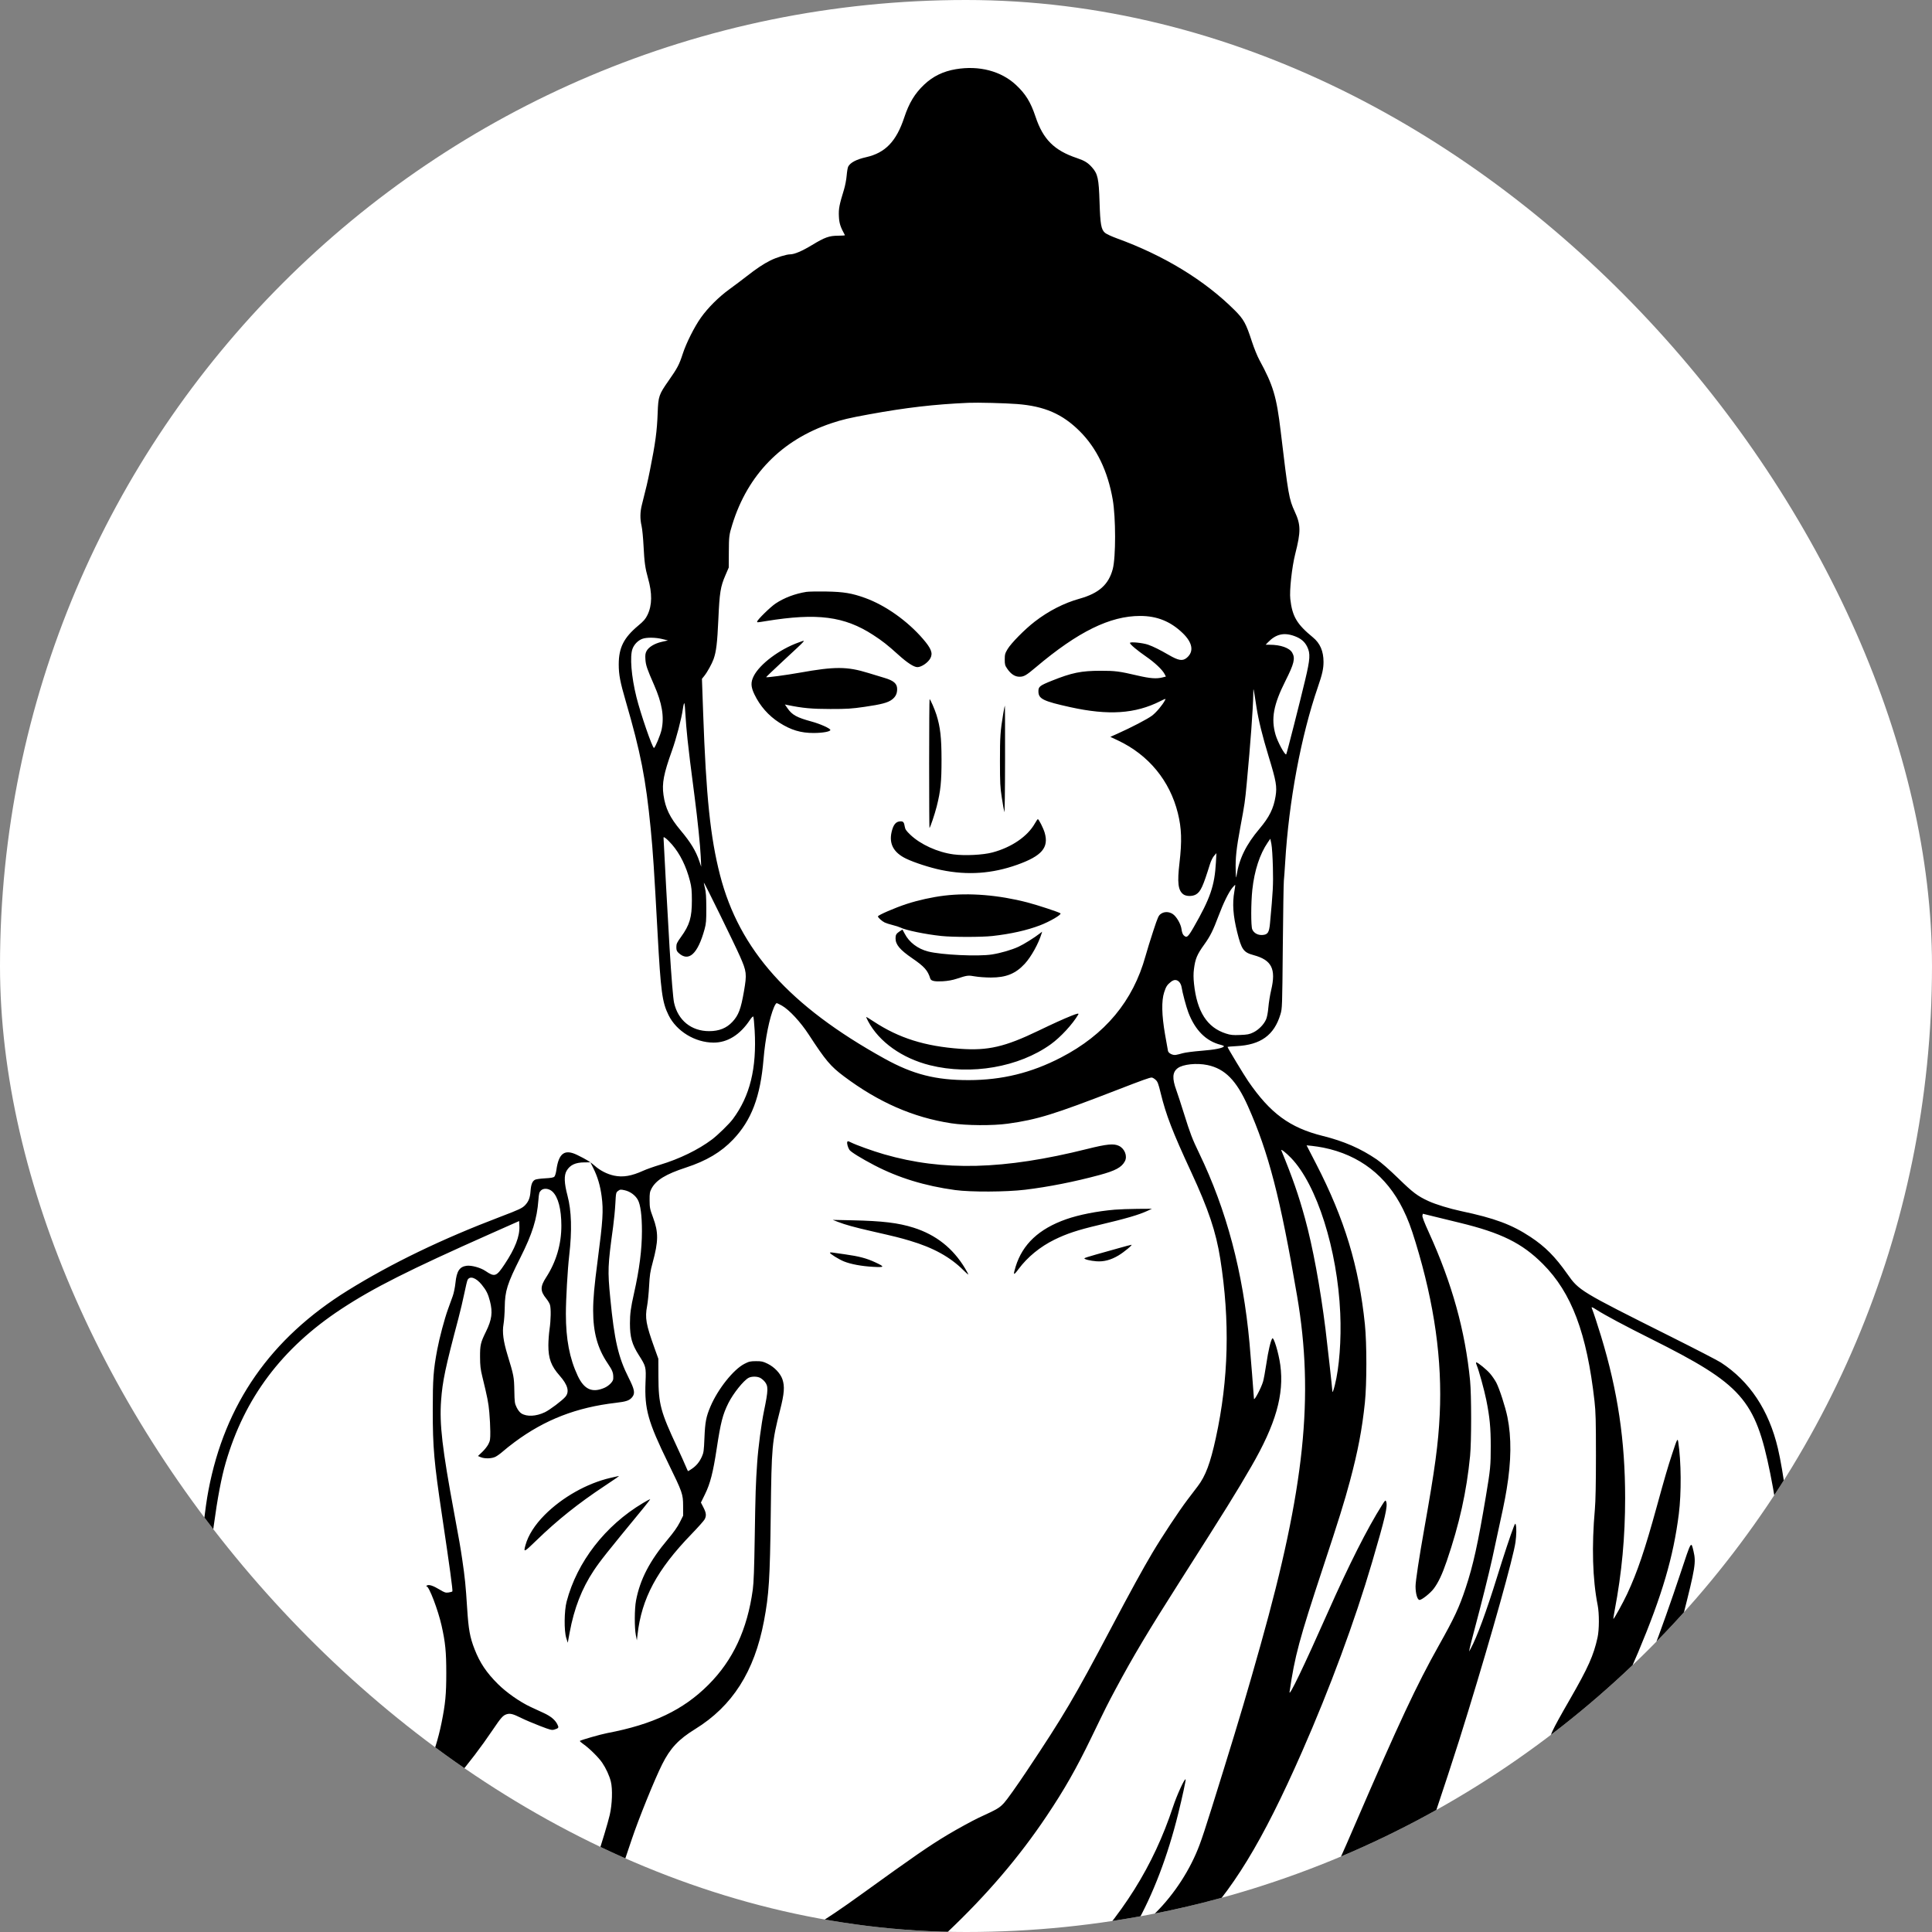 <svg width="2415" height="2415" viewBox="0 0 2415 2415" fill="none" xmlns="http://www.w3.org/2000/svg">
<rect x="0" y="0" width="2415" height="2415" fill="#808080" stroke="none"/>
<g clip-path="url(#clip0_8_6)">
<rect width="2415" height="2415" rx="1207.5" fill="white"/>
<path fill-rule="evenodd" clip-rule="evenodd" d="M1194.78 86.498C1178.99 89.151 1166.28 95.334 1155.27 105.718C1143.55 116.769 1136.32 128.694 1130.31 146.851C1120.43 176.715 1106.65 191.069 1082.66 196.483C1070.56 199.213 1062.98 203.188 1060.27 208.217C1059.61 209.432 1058.75 214.476 1058.34 219.426C1057.94 224.376 1056.44 232.251 1055 236.926C1049.05 256.338 1048.19 260.833 1048.61 270.338C1048.99 279.031 1050.48 283.707 1056.17 294.013C1056.34 294.337 1052.54 294.616 1047.71 294.634C1036.43 294.677 1031.02 296.614 1014.95 306.355C1002.6 313.844 992.983 317.926 987.693 317.926C983.052 317.926 970.486 321.817 962.984 325.578C954.152 330.005 945.729 335.628 932.932 345.633C927.432 349.934 917.982 357.042 911.932 361.429C898.427 371.222 885.12 384.459 876.194 396.977C868.005 408.464 857.745 428.897 853.374 442.426C849.055 455.794 846.795 460.086 835.854 475.708C823.577 493.237 822.854 495.348 822.099 515.926C821.245 539.2 819.295 553.646 812.312 588.426C809.559 602.141 807.906 609.216 802.374 630.926C800.05 640.046 799.922 648.603 801.977 657.466C802.827 661.131 803.932 672.368 804.432 682.439C805.432 702.561 806.51 710.397 809.932 722.426C815.41 741.675 815.219 756.582 809.341 768.68C806.887 773.731 804.669 776.298 797.819 782.02C779.67 797.179 773.432 809.587 773.432 830.526C773.432 843.326 775.129 852.268 782.12 876.297C800.859 940.708 807.22 973.202 813.37 1035.93C816.192 1064.7 817.635 1086.58 821.975 1166.43C825.961 1239.73 827.704 1252.76 835.688 1268.92C845.642 1289.07 868.751 1303.18 891.932 1303.26C909.28 1303.32 925.024 1293.55 937.251 1275.14C939.182 1272.23 941.126 1270.22 941.573 1270.67C942.019 1271.11 942.806 1278.93 943.322 1288.04C946.008 1335.46 937.462 1370.14 915.996 1398.93C911.526 1404.92 897.255 1418.85 889.932 1424.36C872.973 1437.13 849.256 1448.68 825.115 1455.94C817.517 1458.23 808.068 1461.57 804.115 1463.37C789.448 1470.05 778.718 1471.87 767.667 1469.55C758.953 1467.72 750 1463.14 743.208 1457.03C738.12 1452.46 732.966 1449.3 721.496 1443.7C705.84 1436.07 698.428 1441.38 695.502 1462.34C694.971 1466.14 693.829 1469.96 692.963 1470.82C691.82 1471.97 688.588 1472.54 681.161 1472.92C675.535 1473.21 669.924 1474.02 668.692 1474.72C665.307 1476.63 663.763 1480.63 663.155 1489.06C662.57 1497.16 660.851 1501.65 656.568 1506.27C652.934 1510.18 649.233 1511.93 625.556 1520.93C552.481 1548.7 489.693 1579 434.911 1612.95C338.296 1672.82 281.054 1754.89 260.557 1862.93C256.365 1885.02 253.151 1913.84 244.44 2007.43C234.456 2114.7 224.269 2175.88 206.246 2236.81C202.929 2248.03 199.561 2258.76 198.764 2260.67C196.482 2266.14 198.021 2265.67 200.878 2260.03C202.298 2257.23 204.319 2253.41 205.367 2251.54C213.773 2236.57 226.849 2201.63 233.421 2176.56C242.682 2141.23 245.807 2120.02 251.937 2050.93C262.669 1929.93 271.457 1865.14 282.119 1828.43C305.669 1747.33 352.421 1685.11 426.432 1636.37C466.491 1609.99 511.049 1587.54 614.432 1541.62L648.932 1526.3L649.229 1532.66C649.819 1545.31 643.896 1560.59 630.749 1580.35C620.413 1595.88 618.43 1596.57 606.776 1588.68C600.676 1584.55 589.242 1581.42 583.205 1582.23C574.41 1583.41 570.81 1588.95 569.315 1603.63C568.766 1609.02 567.266 1616.35 565.982 1619.93C564.697 1623.5 562.012 1630.93 560.015 1636.43C555.702 1648.3 549.313 1672.27 546.555 1686.93C541.732 1712.55 540.931 1723.48 540.95 1763.43C540.971 1809.64 542.555 1827.54 552.541 1894.43C562.218 1959.25 566.203 1988.48 565.465 1989.25C565.03 1989.71 562.83 1990.33 560.576 1990.63C557.023 1991.11 555.557 1990.63 549.559 1987C541.382 1982.06 536.199 1980.38 533.679 1981.85C532.589 1982.48 532.426 1982.88 533.247 1982.9C536.339 1982.97 547.553 2012.35 551.957 2031.93C556.686 2052.94 557.858 2064.77 557.854 2091.43C557.849 2117.99 556.737 2129.66 551.94 2153.44C543.733 2194.12 526.711 2233.6 504.52 2263.42C487.511 2286.27 466.361 2304.58 397.432 2356.15C302.296 2427.31 296.109 2432.22 274.833 2453.4C226.739 2501.27 197.762 2555.15 183.93 2622.43C178.738 2647.68 179.603 2665.77 186.738 2681.21C189.953 2688.17 197.08 2698.97 199.405 2700.41C200.089 2700.83 200.219 2695.7 199.8 2684.73C198.607 2653.53 202.557 2627.22 213.133 2595.93C230.794 2543.66 256.445 2501.46 293.911 2463.05C311.325 2445.2 325.288 2433.49 352.613 2413.81C481.019 2321.36 558.395 2247.47 615.857 2162.43C626.219 2147.09 628.643 2144.34 633.1 2142.87C637.524 2141.41 641.239 2142.33 651.432 2147.42C656.107 2149.75 666.598 2154.22 674.745 2157.35C688.58 2162.66 689.801 2162.96 693.245 2161.86C698.542 2160.17 698.822 2159.61 696.572 2155.2C693.761 2149.69 688.338 2145.24 679.484 2141.17C675.33 2139.26 668.107 2135.92 663.432 2133.75C649.88 2127.45 633.122 2115.71 622.338 2104.98C608.009 2090.71 599.854 2078.53 593.182 2061.43C587.388 2046.57 585.599 2036.68 583.938 2010.33C582.149 1981.97 581.154 1972.07 577.812 1949.43C575.46 1933.49 574.12 1925.77 567.831 1891.93C552.763 1810.84 549.19 1780.1 551.378 1750.43C553.159 1726.27 556.636 1709.79 572.911 1648.43C575.391 1639.08 578.773 1624.76 580.429 1616.6C582.084 1608.45 583.899 1600.92 584.464 1599.87C587.343 1594.49 594.995 1597.07 602.133 1605.83C607.888 1612.9 610.119 1617.38 612.494 1626.67C616.012 1640.42 614.801 1649.58 607.499 1664.43C600.702 1678.25 599.991 1681.31 600.069 1696.43C600.124 1706.97 600.643 1711.5 602.82 1720.43C609.341 1747.17 610.518 1753.17 611.635 1765.43C612.286 1772.58 612.844 1783.38 612.875 1789.43C612.926 1799.19 612.657 1800.96 610.483 1805.22C609.137 1807.85 605.651 1812.27 602.737 1815.02L597.44 1820.03L600.904 1821.48C605.961 1823.59 614.726 1823.33 619.447 1820.92C621.612 1819.81 625.741 1816.82 628.624 1814.26C631.506 1811.7 638.116 1806.45 643.311 1802.59C681.174 1774.51 720.656 1759.21 770.073 1753.49C782.97 1752 786.986 1750.58 790.344 1746.31C794.078 1741.56 793.205 1736.86 785.889 1722.38C772.882 1696.63 767.964 1675.38 762.87 1622.93C759.456 1587.78 759.656 1582.69 766.402 1533.43C767.532 1525.18 768.788 1512.17 769.194 1504.53C769.914 1490.96 769.995 1490.59 772.645 1488.61C775.141 1486.75 775.798 1486.69 780.917 1487.83C787.729 1489.36 794.097 1494.01 797.297 1499.79C800.641 1505.84 802.417 1519.42 802.416 1538.93C802.414 1561.97 799.25 1586.79 792.509 1616.66C788.473 1634.55 787.432 1642.25 787.432 1654.23C787.432 1671.47 789.917 1680.34 798.574 1693.97C807.536 1708.09 807.685 1708.69 806.905 1727.75C805.53 1761.31 809.931 1777.02 835.248 1828.93C853.211 1865.75 853.826 1867.52 853.885 1882.5L853.932 1894.58L849.702 1903C846.875 1908.63 841.98 1915.57 834.949 1923.93C812.073 1951.1 800.047 1974.25 795.016 2000.79C793.089 2010.96 792.973 2034.62 794.805 2043.93L796.084 2050.43L796.878 2043.43C802.032 1997.93 821.131 1962.32 864.334 1917.66C872.5 1909.21 879.913 1900.89 880.807 1899.17C883.171 1894.6 882.823 1891.19 879.292 1884.3L876.152 1878.18L881.245 1867.8C887.787 1854.47 891.327 1840.69 895.864 1810.87C900.901 1777.76 903.382 1768.1 910.518 1753.81C916.54 1741.75 929.505 1725.56 935.792 1722.26C939.494 1720.32 946.398 1720.34 950.201 1722.31C951.847 1723.16 954.354 1725.23 955.772 1726.92C960.547 1732.59 960.443 1737.42 954.978 1763.8C951.719 1779.52 947.799 1809.2 946.506 1827.93C944.669 1854.54 944.287 1866.08 943.427 1920.93C942.801 1960.85 942.151 1978.5 940.999 1986.93C934.17 2036.82 916.26 2075.25 885.509 2106C853.987 2137.52 816.234 2155.53 758.932 2166.38C750.886 2167.9 725.978 2175.05 724.88 2176.14C724.556 2176.47 726.426 2178.2 729.034 2180C736.301 2185 748.241 2196.76 752.677 2203.29C757.483 2210.36 761.675 2219.48 763.548 2226.93C765.901 2236.28 765.266 2255.46 762.161 2268.74C757.087 2290.42 734.02 2361.07 721.933 2391.94C681.423 2495.42 626.281 2592.98 528.791 2733.66C479.198 2805.23 405.892 2903.62 368.031 2949.43C356.156 2963.79 332.216 2987.87 320.432 2997.29C300.729 3013.04 276.052 3027.46 264.667 3029.88C253.086 3032.33 246.943 3029.18 237.911 3016.15C229.963 3004.67 216.408 2987.16 204.07 2972.43C163.631 2924.12 154.232 2912.37 143.305 2896.43C129.364 2876.08 118.62 2855.73 111.098 2835.43C69.037 2721.85 75.76 2600.22 132.711 2444.43C141.025 2421.68 149.956 2399.49 168.934 2354.43C202.965 2273.61 201.702 2277.14 199.186 2269.83C197.707 2265.54 197.645 2265.49 196.658 2267.93C194.967 2272.1 150.385 2372.65 137.909 2400.43C131.487 2414.73 124.67 2430.25 122.762 2434.93C94.341 2504.55 79.088 2568.36 71.731 2648.43C69.302 2674.88 69.306 2721.86 71.742 2742.43C80.782 2818.79 106.421 2878.23 155.714 2937.12C161.884 2944.49 173.512 2958.37 181.553 2967.97C198.194 2987.84 210.735 3004.7 219.609 3019.14C227.956 3032.72 234.047 3039.16 242.229 3043.07C258.938 3051.04 275.172 3046.77 306.432 3026.17C328.559 3011.59 343.054 2999.69 368.199 2975.47C386.443 2957.9 402.401 2945.89 420.734 2935.93L428.536 2931.69L428.005 2939.06C427.713 2943.11 427.211 2952.05 426.891 2958.93C425.713 2984.2 420.536 3013.84 413.883 3033.43C409.676 3045.81 401.277 3062.84 394.317 3073.11C385.767 3085.71 368.727 3102.64 354.932 3112.22C330.081 3129.49 325.865 3132.76 319.055 3140.01C308.826 3150.91 302.432 3165.04 302.432 3176.75C302.432 3179.41 301.576 3182.68 300.279 3184.98C298.234 3188.62 276.33 3209.66 253.335 3230.08C185.881 3289.96 129.648 3325.46 64.431 3349.33C44.346 3356.69 32.947 3362.38 22.381 3370.33C7.059 3381.85 -4.488 3395.86 -13.57 3413.93C-19.723 3426.18 -24.765 3433.25 -34.487 3443.27C-44.486 3453.58 -55.58 3462.09 -75.069 3474.39C-122.689 3504.46 -161.548 3534.82 -209.802 3579.64C-231.187 3599.5 -245.208 3614.03 -255.917 3627.43C-282.862 3661.12 -296.527 3693.21 -302.97 3737.93C-307.62 3770.19 -308.029 3776.53 -307.998 3815.93C-307.967 3856.71 -307.01 3869.01 -301.471 3899.93C-292.208 3951.62 -272.39 4005.78 -246.005 4051.5C-200.701 4129.99 -136.125 4172.74 -52.069 4179.89C-28.88 4181.86 1.694 4180.3 36.2 4175.39C94.989 4167.02 139.736 4153.25 191.397 4127.61C206.67 4120.03 208.385 4119.42 215.075 4119.08C221.555 4118.75 223.891 4119.23 238.109 4123.82C287.913 4139.9 339.753 4141.36 395.932 4128.27C412.232 4124.47 421.437 4121.73 447.432 4112.97C474.736 4103.77 482.173 4102.4 500.335 4103.22C516.054 4103.92 524.081 4106.19 547.654 4116.56C620.951 4148.83 689.259 4165.42 779.932 4172.97C827.742 4176.95 920.222 4176.65 949.296 4172.41C1015.57 4162.76 1062.28 4132.16 1093.24 4078.12C1099.81 4066.65 1102.02 4061.7 1115.99 4027.06C1122.96 4009.78 1125.96 4005.93 1132.43 4005.93C1137.71 4005.93 1140.89 4007.81 1154.23 4018.84C1210.28 4065.18 1278.84 4103.89 1344.43 4126.21C1417.55 4151.1 1485.35 4161.87 1569.15 4161.91C1605.03 4161.93 1627.92 4160.85 1655.43 4157.86C1707.31 4152.22 1731.8 4142.31 1763.56 4114.11C1783.92 4096.04 1806.37 4085.48 1836.43 4079.85C1845.85 4078.08 1853.01 4077.6 1876.02 4077.19C1935.3 4076.13 1974.72 4082.21 2030.18 4100.93C2097.8 4123.77 2153.37 4134.15 2230.93 4138.43C2283.55 4141.33 2375.27 4139.24 2431.43 4133.86C2471.71 4130 2514.22 4115.45 2552.36 4092.47C2632.77 4044.02 2694.18 3957.39 2711.89 3867.43C2716.3 3844.98 2716.93 3837.62 2716.89 3808.93C2716.86 3785.8 2716.5 3779.12 2714.65 3766.93C2713.44 3758.95 2712.19 3750.5 2711.88 3748.15C2711 3741.64 2713.24 3729.43 2717.14 3719.43C2722.87 3704.72 2723.71 3698.95 2723.11 3678.43C2721.41 3620.41 2700.4 3562.1 2665.75 3519.22C2645.26 3493.87 2617.57 3471.07 2586.43 3453.91C2557.19 3437.8 2543.51 3428.1 2527.93 3412.44C2496.32 3380.65 2475.3 3339.24 2464.97 3288.43C2452.46 3226.81 2430.54 3172.1 2396.8 3118.26C2380.18 3091.74 2372.65 3076.05 2365.08 3052.13C2353.44 3015.33 2350.81 2977.25 2355.94 2919.43C2357.3 2904.03 2358.86 2888.05 2359.41 2883.93C2370.79 2797.73 2371.16 2753.56 2360.91 2705.02C2355.9 2681.29 2349.02 2662.09 2336.03 2635.56C2331.41 2626.14 2326.68 2615.49 2325.52 2611.9C2319.81 2594.22 2319.02 2575.32 2322.93 2550.36C2325.97 2530.94 2326.13 2517.22 2323.49 2501.76C2320.77 2485.85 2317.45 2475.96 2308.45 2456.93C2293.48 2425.29 2291.01 2412.11 2292.8 2373.43C2294.39 2338.84 2290.42 2314.34 2274.16 2258.43C2262.27 2217.55 2255.09 2177.29 2250.98 2128.43C2249.03 2105.21 2246.7 2064.8 2243.92 2005.93C2243.11 1988.6 2242.01 1968.58 2241.48 1961.43C2240.96 1954.28 2240.25 1944.38 2239.91 1939.43C2237.06 1897.6 2229.04 1838.7 2222.36 1810.43C2211.07 1762.67 2186.99 1726.44 2151.02 1703.1C2147.21 1700.63 2119.09 1686.1 2088.52 1670.79C1974.79 1613.87 1973.81 1613.28 1959.13 1592.43C1943.9 1570.8 1931.45 1558.28 1913.2 1546.22C1889.65 1530.67 1868.53 1522.81 1826.43 1513.89C1811.99 1510.83 1794.45 1505.46 1785.67 1501.4C1771.79 1494.99 1766.25 1490.81 1747.92 1472.96C1736.76 1462.1 1726.48 1453.1 1720.92 1449.3C1700.74 1435.56 1680.09 1426.56 1653.43 1419.91C1612.24 1409.63 1587.85 1391.71 1560.22 1351.43C1554.94 1343.73 1534.43 1309.76 1534.43 1308.71C1534.43 1308.43 1539.49 1307.95 1545.68 1307.64C1575.88 1306.14 1592.73 1293.94 1600.54 1267.92C1602.76 1260.53 1602.8 1259.34 1603.5 1183.43C1603.89 1141.08 1604.49 1103.95 1604.82 1100.93C1605.15 1097.9 1605.89 1087.55 1606.47 1077.93C1611.04 1001.5 1626.3 919.777 1647.41 858.605C1652.81 842.955 1654.4 835.859 1654.4 827.426C1654.41 814.014 1650.12 804.057 1641.16 796.715C1621.04 780.219 1615.36 770.605 1612.88 748.847C1611.67 738.208 1614.87 708.882 1619.04 692.426C1626.17 664.309 1626.08 656.035 1618.47 639.551C1611.25 623.913 1610.34 618.71 1600.84 538.926C1595.7 495.695 1591.5 481.651 1574.21 449.926C1571.66 445.251 1567.46 434.901 1564.88 426.926C1557.55 404.359 1554.66 399.073 1543.47 387.897C1505.93 350.39 1455.09 319.37 1396 297.909C1389.44 295.525 1382.76 292.407 1381.16 290.978C1376.41 286.728 1375.32 280.489 1374.43 252.426C1373.52 223.371 1372.23 217.382 1365.11 209.303C1359.92 203.406 1355.7 200.801 1346.08 197.57C1317.72 188.046 1303.82 174.146 1294.43 145.926C1288.35 127.672 1282.07 117.452 1269.96 106.149C1251.39 88.808 1223.87 81.613 1194.78 86.498ZM1271.43 505.05C1305.56 507.703 1327.89 517.379 1349.55 538.908C1370.81 560.041 1384.67 588.688 1390.9 624.426C1394.82 646.889 1394.85 696.515 1390.96 711.255C1385.81 730.727 1373.66 741.588 1349.43 748.376C1329.91 753.845 1310.85 763.59 1293.42 777.021C1281.1 786.509 1263.87 803.957 1259.43 811.447C1256.32 816.69 1255.93 818.133 1255.93 824.387C1255.93 830.721 1256.26 831.901 1259.23 836.17C1263.78 842.737 1268.75 845.927 1274.41 845.922C1279.92 845.918 1282.74 844.281 1294.8 834.101C1347.49 789.601 1387.53 769.906 1425.23 769.933C1446.28 769.948 1463.12 776.732 1478.29 791.314C1490.79 803.325 1492.67 814.496 1483.49 822.223C1478.26 826.625 1473.25 825.823 1460.79 818.588C1449.99 812.319 1441.46 808.09 1435.17 805.893C1428.28 803.486 1412.43 801.952 1412.43 803.692C1412.43 805.403 1421.43 812.983 1432.7 820.767C1443.57 828.27 1452.94 837.145 1455.76 842.594L1457.37 845.704L1452.96 846.815C1445.59 848.671 1437.62 848.078 1422.43 844.543C1398.8 839.042 1394.17 838.443 1375.43 838.47C1351.5 838.506 1339.7 840.921 1314.93 850.859C1299.45 857.071 1297.9 858.323 1298.03 864.49C1298.22 873.639 1304.08 876.495 1337.93 883.96C1385.61 894.472 1418.99 892.262 1450.24 876.523C1457.02 873.107 1457.46 873.008 1456.35 875.135C1453.15 881.257 1445.33 890.567 1440.03 894.561C1434.34 898.848 1414.08 909.402 1396.43 917.281L1387.93 921.074L1397.39 925.53C1435.68 943.566 1462.25 975.806 1472.32 1016.43C1477.02 1035.39 1477.54 1051.38 1474.35 1078.64C1471.47 1103.22 1472.59 1112.76 1478.95 1117.76C1482.59 1120.62 1490.61 1120.73 1495.14 1117.96C1500.83 1114.49 1503.78 1108.07 1512.43 1080.25C1513.7 1076.18 1515.93 1071.63 1517.6 1069.75L1520.53 1066.43L1519.89 1077.93C1518.27 1107.16 1512.87 1122.91 1492.02 1159.18C1484.87 1171.62 1483.33 1172.82 1479.51 1169.01C1478.33 1167.83 1477.33 1164.93 1476.89 1161.48C1476.09 1155.05 1470.61 1145.58 1465.91 1142.51C1461.31 1139.49 1455.55 1139.33 1451.43 1142.11C1448.17 1144.31 1447.5 1145.77 1441.66 1163.45C1438.21 1173.89 1433.83 1188.05 1431.93 1194.93C1416.33 1251.37 1381.39 1293.33 1326.16 1321.93C1289.1 1341.13 1252.48 1350.09 1210.93 1350.15C1169.54 1350.21 1141.15 1342.96 1105.56 1323.24C986.727 1257.39 924.139 1187.52 900.022 1093.78C887.948 1046.84 882.639 995.797 878.927 890.972L877.425 848.518L880.385 844.833C884.087 840.228 889.837 829.838 891.962 823.917C895.295 814.631 896.606 803.745 897.927 774.426C899.462 740.405 900.573 733.454 906.78 719.058L910.932 709.426L911.031 690.887C911.141 670.297 911.336 668.712 915.386 655.614C934.638 593.346 977.221 549.81 1039.15 529.071C1052.6 524.567 1061.34 522.5 1085.93 518.007C1132.53 509.493 1167.42 505.432 1210.43 503.521C1221.89 503.012 1256.31 503.875 1271.43 505.05ZM1007.93 739.855C993.677 742.14 980.292 747.206 969.432 754.426C963.02 758.688 946.432 774.964 946.432 776.992C946.432 778.185 946.219 778.197 957.432 776.371C1021.49 765.941 1055.45 770.329 1091.43 793.684C1103.07 801.238 1109.31 806.146 1123.07 818.572C1134.08 828.517 1142.37 833.892 1146.71 833.916C1151.82 833.944 1160.14 828.236 1163.02 822.726C1166.3 816.445 1164.04 810.603 1153.69 798.617C1134.23 776.071 1106.79 756.644 1081.43 747.463C1064.94 741.49 1054.58 739.768 1032.93 739.397C1021.93 739.208 1010.68 739.415 1007.93 739.855ZM1618.08 795.098C1626.08 798.042 1630.86 802.052 1633.98 808.445C1638.13 816.916 1637.72 823.657 1631.47 849.926C1624.85 877.784 1608.42 942.272 1607.78 942.906C1606.25 944.443 1597.03 927.495 1594.4 918.305C1588.64 898.191 1591.86 880.812 1606.85 851.025C1617.68 829.494 1619.26 822.952 1615.31 815.927C1611.91 809.866 1600.81 805.948 1586.99 805.932L1582.06 805.926L1584.91 802.945C1594.77 792.653 1604.91 790.254 1618.08 795.098ZM827.932 798.812L834.932 800.534L827.198 802.295C818.09 804.368 810.756 808.838 808.114 813.926C806.688 816.672 806.398 818.934 806.771 824.426C807.257 831.6 808.838 836.222 817.704 856.426C827.607 878.99 830.426 895.855 826.995 912.037C825.6 918.617 818.795 934.926 817.444 934.926C815.462 934.926 800.662 891.994 795.552 871.426C789.137 845.604 787.098 820.176 790.693 810.86C792.844 805.287 797.63 800.472 802.951 798.524C808.282 796.573 819.352 796.7 827.932 798.812ZM998.432 803.022C974.574 811.482 949.776 830.011 942.156 845.069C938.252 852.786 938.46 858.454 942.993 867.912C949.979 882.49 960.594 894.566 974.016 903.202C988.603 912.587 1001.02 916.317 1017.43 916.239C1028.51 916.187 1037.93 914.456 1037.93 912.472C1037.93 910.548 1025.25 904.854 1014.43 901.919C995.953 896.906 990.101 893.666 984.303 885.24L981.12 880.614L984.526 881.313C1003.35 885.177 1014.76 886.232 1037.93 886.25C1058.85 886.266 1064.35 885.919 1080.77 883.542C1101.83 880.494 1109.86 878.363 1114.96 874.47C1119.51 871.005 1121.43 867.097 1121.43 861.344C1121.43 854.557 1117.19 850.807 1105.63 847.376C1100.84 845.957 1091.77 843.2 1085.46 841.248C1058.89 833.035 1043.64 832.969 999.562 840.874C983.204 843.808 958.317 847.144 957.662 846.491C957.495 846.322 966.711 837.502 978.144 826.89C1010.09 797.237 1008.09 799.599 998.432 803.022ZM1570.52 883.426C1573.06 900.027 1577.99 920.055 1585.9 945.926C1595.26 976.54 1596.42 983.245 1594.46 995.344C1591.99 1010.61 1586.66 1021.37 1574.36 1035.93C1557.55 1055.83 1548.96 1073.37 1545.7 1094.43C1545.06 1098.61 1544.88 1097.48 1544.61 1087.43C1544.2 1072.52 1545.55 1060.16 1550.43 1033.93C1555.96 1004.23 1556.24 1002.34 1558.45 978.824C1563.13 929.063 1566.29 886.04 1566.56 868.426C1566.71 858.116 1566.56 857.535 1570.52 883.426ZM1161.43 954.426C1161.43 998.701 1161.61 1034.93 1161.84 1034.93C1162.64 1034.93 1168.46 1017.67 1170.86 1008.16C1175.78 988.646 1176.93 977.444 1176.91 949.426C1176.88 921.921 1175.38 908.739 1170.5 893.301C1168.31 886.374 1162.85 873.926 1161.99 873.926C1161.68 873.926 1161.43 910.151 1161.43 954.426ZM856.771 892.926C857.105 899.801 858.297 913.976 859.419 924.426C861.284 941.812 862.865 954.596 868.447 997.426C871.938 1024.22 875.305 1057.13 875.914 1070.43L876.51 1083.43L874.139 1076.43C869.788 1063.58 863.335 1052.96 850.732 1037.93C837.293 1021.89 831.671 1010.25 829.347 993.636C827.316 979.113 829.591 967.223 839.917 938.426C845.361 923.244 851.88 898.327 853.573 886.233C854.224 881.572 855.075 878.358 855.462 879.092C855.848 879.826 856.438 886.051 856.771 892.926ZM1254.11 891.676C1250.4 913.978 1249.93 920.7 1249.95 951.426C1249.96 978.643 1250.24 984.196 1252.23 996.926C1253.48 1004.9 1254.88 1013 1255.36 1014.93C1255.88 1017.01 1256.27 990.91 1256.33 950.176C1256.39 912.638 1256.28 881.926 1256.08 881.926C1255.89 881.926 1255.01 886.314 1254.11 891.676ZM1293.59 1029.3C1284.41 1045.56 1264.5 1059.17 1240.54 1065.57C1228.74 1068.72 1206.02 1069.85 1191.93 1067.99C1172.15 1065.38 1150.66 1055.61 1137.9 1043.43C1132.83 1038.59 1131.49 1036.65 1130.97 1033.41C1130.11 1027.97 1129.14 1026.68 1125.96 1026.68C1120.01 1026.68 1116.68 1030.53 1114.51 1039.97C1111.08 1054.83 1117.07 1065.83 1132.68 1073.34C1142.91 1078.26 1162.56 1084.61 1176.43 1087.48C1209.35 1094.29 1240.02 1092.17 1271.58 1080.92C1302.31 1069.95 1311.29 1059.45 1305.84 1040.86C1304.19 1035.24 1298.48 1023.93 1297.3 1023.93C1296.93 1023.93 1295.26 1026.35 1293.59 1029.3ZM840.036 1055.7C850.145 1067.41 857.809 1083 862.519 1101.43C864.41 1108.82 864.823 1113.1 864.841 1125.43C864.871 1146.78 862.085 1156.17 851.292 1171.12C846.145 1178.25 845.432 1179.8 845.432 1183.89C845.432 1187.69 845.943 1189.03 848.182 1191.12C860.839 1202.92 872.211 1192.55 880.737 1161.44C882.642 1154.49 882.925 1150.98 882.88 1134.93C882.841 1121.1 882.409 1114.79 881.17 1109.97C880.259 1106.42 879.638 1103.39 879.79 1103.23C880.292 1102.73 918.194 1180.09 924.964 1195.43C933.333 1214.4 933.686 1217.43 929.99 1238.86C926.119 1261.31 923.207 1269.04 915.526 1277.28C908.135 1285.21 898.852 1288.93 886.432 1288.93C864.133 1288.93 847.469 1275.43 842.589 1253.43C841.364 1247.89 839.289 1222.57 836.936 1184.43C835.387 1159.32 829.447 1050.98 829.437 1047.65C829.432 1046.03 829.696 1046.06 832.354 1048.03C833.959 1049.21 837.417 1052.67 840.036 1055.7ZM1591.12 1084.25C1591.65 1106.39 1591.28 1113.51 1587.49 1154.28C1586.43 1165.65 1584.7 1168.3 1578.04 1168.73C1572.25 1169.11 1567.28 1166.35 1565.3 1161.67C1563.6 1157.64 1563.65 1128.53 1565.39 1112.32C1567.96 1088.3 1574.75 1067.5 1584.8 1052.93L1587.9 1048.43L1589.23 1054.93C1589.98 1058.56 1590.81 1071.48 1591.12 1084.25ZM1542.92 1114.46C1540.27 1129.32 1541.35 1144.67 1546.48 1165.23C1551.92 1187.05 1554.38 1190.49 1566.93 1193.88C1589.73 1200.04 1595.27 1211.16 1588.89 1237.93C1587.52 1243.7 1585.98 1253.26 1585.47 1259.16C1584.89 1265.85 1583.8 1271.56 1582.57 1274.33C1579.76 1280.69 1573.27 1287.28 1566.65 1290.51C1561.75 1292.89 1559.38 1293.35 1550.14 1293.72C1540.9 1294.09 1538.33 1293.82 1532.31 1291.89C1508.9 1284.36 1496.22 1264.61 1492.53 1229.93C1491.74 1222.56 1491.71 1217.04 1492.43 1211.43C1494.08 1198.41 1496.28 1193.19 1505.46 1180.43C1512.74 1170.31 1516.35 1163.06 1523.16 1144.93C1529.27 1128.65 1535.84 1115.3 1540.52 1109.62C1542.25 1107.53 1543.81 1105.97 1544 1106.16C1544.19 1106.35 1543.7 1110.08 1542.92 1114.46ZM1180.43 1119.53C1165.18 1121.37 1147.61 1125.26 1133.11 1130.01C1118.84 1134.67 1097.43 1143.95 1097.43 1145.46C1097.43 1146.97 1102.31 1151.4 1105.93 1153.16C1107.58 1153.97 1112.03 1155.39 1115.82 1156.32C1119.61 1157.26 1123.88 1158.62 1125.32 1159.35C1132.01 1162.78 1156.96 1167.93 1176.93 1170.01C1191.21 1171.5 1227.02 1171.5 1240.43 1170.01C1263.36 1167.47 1283.58 1162.94 1299.93 1156.7C1312.2 1152.02 1327.18 1143.28 1325.62 1141.72C1324.25 1140.34 1297.18 1131.41 1284.09 1128.01C1248.46 1118.76 1211.72 1115.75 1180.43 1119.53ZM1124.29 1164.38C1120.33 1167.07 1119.43 1168.65 1119.43 1172.94C1119.43 1180.77 1124.89 1187.27 1140.36 1197.88C1155.44 1208.22 1159.72 1213.03 1162.84 1223.19C1163.76 1226.2 1168.26 1227.17 1178.47 1226.59C1184.82 1226.22 1190.67 1225.16 1195.97 1223.41C1209.11 1219.08 1210.08 1218.96 1218.83 1220.5C1223.28 1221.28 1232.2 1221.92 1238.64 1221.92C1257.65 1221.93 1269.48 1217.13 1280.93 1204.76C1288.88 1196.17 1298.15 1179.51 1301.94 1167L1302.68 1164.58L1299.8 1166.81C1292.8 1172.25 1279.81 1180.34 1273.17 1183.41C1264.56 1187.38 1251 1191.33 1239.93 1193.08C1222.8 1195.79 1176.74 1193.64 1160.09 1189.35C1147.13 1186 1136.44 1177.88 1130.93 1167.18C1129.44 1164.29 1128.15 1161.93 1128.06 1161.93C1127.97 1161.93 1126.27 1163.03 1124.29 1164.38ZM1473.91 1227.31C1475.22 1228.63 1476.57 1231.44 1476.9 1233.56C1478.08 1241.08 1482.74 1258.52 1485.47 1265.67C1493.98 1287.86 1507.51 1301.39 1525.81 1306C1528.34 1306.64 1530.19 1307.51 1529.92 1307.95C1528.55 1310.17 1518.4 1312.17 1501.93 1313.47C1492.03 1314.25 1481.46 1315.62 1478.43 1316.52C1475.41 1317.41 1471.53 1318.36 1469.81 1318.63C1465.85 1319.25 1460.62 1316.6 1459.98 1313.66C1459.71 1312.43 1458.05 1303.1 1456.29 1292.93C1452.11 1268.8 1451.74 1251.13 1455.19 1240.43C1457.54 1233.14 1458.98 1230.93 1463.82 1227.17C1467.54 1224.27 1470.92 1224.32 1473.91 1227.31ZM977.432 1257.06C986.547 1262.23 1000.73 1277.53 1010.94 1293.23C1032.02 1325.59 1038.09 1332.81 1054.86 1345.38C1098.2 1377.86 1141.37 1396.77 1188.93 1404.09C1207.82 1407 1240.96 1407.22 1259.93 1404.57C1296.71 1399.44 1317.23 1393.1 1396.43 1362.41C1428.05 1350.16 1437.05 1346.93 1439.59 1346.93C1440.59 1346.93 1442.76 1348.16 1444.43 1349.68C1447.04 1352.05 1447.92 1354.32 1450.87 1366.43C1457.58 1393.89 1465.57 1414.57 1488.91 1464.93C1510.55 1511.6 1520.02 1539.82 1525.32 1573.43C1537.62 1651.28 1535.83 1723.95 1519.79 1797.43C1512.85 1829.27 1506.97 1844.93 1497.1 1857.9C1494.81 1860.9 1489.16 1868.33 1484.55 1874.4C1473.81 1888.53 1452.41 1920.9 1440.23 1941.43C1428.37 1961.41 1413.24 1989 1388.43 2035.93C1342.48 2122.84 1329.97 2144.03 1283.14 2214.23C1271.07 2232.33 1258.52 2249.96 1255.16 2253.56C1248.99 2260.16 1247.38 2261.1 1223.43 2272.17C1216.43 2275.41 1195.98 2286.59 1184.93 2293.22C1161.36 2307.36 1142.96 2320.06 1075.93 2368.44C1029.3 2402.09 1003.54 2417.77 947.432 2446.64C907.79 2467.03 871.362 2481.61 840.432 2489.44C811.406 2496.8 778.104 2500.14 753.667 2498.15C738.208 2496.9 732.726 2495.25 728.927 2490.74C724.036 2484.93 725.641 2476.48 737.026 2448.17C748.672 2419.21 765.855 2370.61 789.61 2299.43C798.067 2274.09 818.298 2224.12 827.672 2205.43C837.791 2185.24 848.161 2174.17 868.932 2161.36C915.492 2132.65 942.985 2089.52 954.922 2026.46C961.219 1993.2 962.447 1973.87 963.438 1892.43C964.47 1807.66 964.934 1802.52 975.143 1762.43C980.365 1741.92 981.044 1732.98 978.05 1724.16C975.541 1716.77 968.022 1708.83 959.618 1704.7C953.749 1701.81 952.013 1701.43 944.947 1701.46C937.847 1701.48 936.193 1701.87 930.466 1704.83C916.779 1711.91 897.486 1736.12 888.16 1757.93C882.651 1770.81 881.376 1777.42 880.552 1797.43C879.88 1813.67 879.562 1815.96 877.28 1820.93C874.187 1827.65 870.559 1832.05 864.886 1835.96C862.512 1837.59 860.363 1838.93 860.108 1838.93C859.853 1838.93 858.508 1836.11 857.12 1832.68C855.733 1829.24 850.915 1818.55 846.416 1808.93C825.666 1764.54 823.174 1755.22 823.027 1721.43L822.927 1698.43L818.079 1684.93C807.449 1655.32 806.062 1647.45 808.859 1632.61C809.773 1627.76 810.906 1616.51 811.375 1607.61C812.101 1593.88 812.766 1589.46 815.771 1578.43C823.09 1551.55 823.201 1540.46 816.331 1521.93C812.404 1511.33 812.063 1509.64 812 1500.43C811.94 1491.77 812.249 1489.82 814.295 1485.93C819.947 1475.16 832.042 1467.74 857.432 1459.44C883.104 1451.05 901.406 1440.16 916.453 1424.34C939.423 1400.17 950.501 1370.88 954.419 1323.93C956.565 1298.21 961.832 1272.16 967.599 1258.76C968.743 1256.1 970.185 1253.93 970.805 1253.93C971.425 1253.94 974.406 1255.35 977.432 1257.06ZM1338.93 1269.84C1329.18 1273.75 1316.64 1279.44 1297.93 1288.45C1256.09 1308.6 1235.02 1313.48 1200.43 1311.01C1156.13 1307.85 1123.56 1297.59 1092.17 1276.91C1087.18 1273.62 1082.95 1271.07 1082.79 1271.24C1082.62 1271.4 1083.66 1273.76 1085.1 1276.48C1098.77 1302.31 1127.59 1322.84 1162.38 1331.53C1213.77 1344.38 1273.69 1333.98 1313.51 1305.31C1325.74 1296.5 1340.7 1280.31 1347.82 1268.18C1348.91 1266.31 1346.76 1266.71 1338.93 1269.84ZM1509.43 1331.34C1531.22 1335.96 1545.54 1350.52 1559.88 1382.64C1585.74 1440.6 1600.43 1497.27 1621.36 1619.93C1642.78 1745.41 1630.82 1860.02 1575.92 2055.43C1559.4 2114.23 1549.61 2147.29 1529.55 2212.04C1504.97 2291.39 1501.16 2302.94 1494.87 2317.31C1481.34 2348.2 1459.83 2377.98 1435.56 2399.41C1423.12 2410.4 1414.43 2417.38 1414.43 2416.4C1414.43 2416.01 1416.62 2411.81 1419.3 2407.06C1441.48 2367.71 1459.66 2320.08 1472.8 2266.9C1478.06 2245.63 1482.56 2224.72 1482 2224.16C1480.72 2222.88 1471.18 2243.71 1466.31 2258.43C1441.69 2332.81 1403.46 2393.8 1341.93 2456.8C1315.69 2483.67 1291.43 2505.02 1250.93 2536.88C1137.35 2626.22 1044.71 2683.54 951.229 2722.31C855.642 2761.96 766.958 2778.41 658.432 2776.62C629.031 2776.14 587.419 2773.93 577.57 2772.34C572.562 2771.53 569.432 2767.9 569.432 2762.9C569.432 2757.49 573.13 2753.71 580.495 2751.56C583.484 2750.69 589.082 2749.09 592.932 2748C629.315 2737.7 704.879 2713.36 736.932 2701.61C797.224 2679.52 849.3 2655.89 894.432 2630.16C922.115 2614.37 954.418 2593.48 998.432 2562.92C1147.17 2459.62 1240.02 2371.89 1308.14 2270.27C1330.58 2236.81 1345.25 2211.06 1364.19 2171.93C1382.94 2133.18 1384.45 2130.16 1394.76 2110.93C1416.44 2070.45 1435.07 2039.24 1474.43 1977.43C1533.65 1884.44 1544.51 1866.96 1563.94 1833.44C1594.71 1780.37 1605.38 1743.08 1600.37 1706.25C1598.29 1691.01 1592.04 1670.38 1590.31 1673.06C1588.2 1676.32 1585.32 1688.64 1582.96 1704.54C1581.55 1713.95 1579.69 1724.07 1578.81 1727.04C1576.4 1735.13 1567.59 1751.73 1567.45 1748.43C1567.29 1744.46 1563.11 1692.25 1561.9 1678.94C1553.77 1589.99 1533.22 1512.54 1498.84 1441.29C1490.28 1423.54 1487.78 1417.01 1480 1392.09C1476.34 1380.35 1472.04 1367.17 1470.44 1362.8C1465.04 1347.98 1465.49 1340.27 1472.07 1335.25C1478.56 1330.3 1495.95 1328.48 1509.43 1331.34ZM1059.08 1427.4C1058.42 1429.12 1059.85 1434.39 1061.77 1437.31C1063.48 1439.93 1076.65 1448.06 1092.87 1456.53C1122.97 1472.24 1156.04 1482.4 1193.93 1487.56C1213.47 1490.22 1257.84 1490.02 1281.51 1487.15C1310.75 1483.61 1343.17 1477.2 1374.18 1468.82C1394.32 1463.39 1402.15 1459.14 1406.13 1451.51C1409.48 1445.11 1405.87 1435.82 1398.7 1432.35C1392.19 1429.21 1383.6 1430.04 1358.93 1436.21C1254.97 1462.21 1178.81 1464.19 1104.93 1442.81C1090.89 1438.75 1070.12 1431.28 1063.28 1427.83C1060.23 1426.29 1059.53 1426.22 1059.08 1427.4ZM1654.28 1434.56C1699.35 1443.67 1733.22 1469.85 1753.72 1511.43C1759.85 1523.86 1763.58 1533.68 1769.47 1552.93C1793.1 1630.17 1802.92 1700.22 1799.65 1768.18C1797.87 1805.03 1793.77 1835.39 1780.42 1910.43C1773.89 1947.09 1769.43 1976.52 1769.43 1982.89C1769.43 1992.05 1771.73 1999.93 1774.42 1999.93C1777.33 1999.93 1787.96 1991.46 1792.25 1985.73C1798.03 1978 1802.79 1967.87 1808.49 1951.18C1824.31 1904.84 1833.21 1864.71 1837.61 1819.93C1839.36 1802.06 1839.36 1743.86 1837.61 1725.93C1831.51 1663.39 1815.01 1604.05 1786.07 1540.54C1780.2 1527.67 1777.64 1520.95 1778.02 1519.42L1778.58 1517.19L1791.76 1520.43C1799 1522.22 1813.71 1525.81 1824.43 1528.41C1876.53 1541.04 1902.55 1553.9 1928.5 1579.86C1964.51 1615.87 1983.54 1666.37 1993.13 1751.43C1994.64 1764.83 1994.93 1775.87 1994.93 1819.43C1994.93 1854.47 1994.49 1876.32 1993.6 1886.43C1989.48 1932.82 1990.68 1974.23 1997.06 2006.36C1999.15 2016.89 1999.09 2037.07 1996.92 2046.93C1992.01 2069.32 1985.19 2084.57 1962.23 2124.43C1938.96 2164.83 1935.63 2172.12 1937.01 2179.51C1938.26 2186.16 1945.54 2191.99 1956.13 2194.84C1962.14 2196.46 1965.43 2200.76 1965.43 2206.98C1965.43 2212.76 1961.47 2236.04 1958.51 2247.63C1953.1 2268.79 1943.43 2290.25 1929.75 2311.43C1899.87 2357.65 1886.1 2389.29 1855.91 2480.96C1837.25 2537.62 1834.28 2545.67 1829.31 2552.93C1823.77 2561.04 1822.03 2565.19 1822.83 2568.38C1823.74 2572 1826.88 2573.27 1836.43 2573.88L1844.93 2574.43L1844.87 2579.93C1844.73 2593.58 1823 2659.05 1803.26 2705.32C1774.94 2771.71 1737.38 2838.85 1683.76 2918.93C1650.69 2968.31 1647.1 2973.26 1635.47 2985.32C1617.18 3004.3 1596.91 3019.11 1562.43 3038.68C1552.81 3044.15 1531.43 3056.29 1514.93 3065.67C1498.43 3075.05 1474.81 3088.33 1462.43 3095.18C1402.99 3128.11 1403.67 3127.69 1400.84 3133.13C1398.87 3136.9 1399.06 3138.79 1401.97 3144.62C1404.81 3150.33 1408.17 3152.34 1414.48 3152.09C1420.1 3151.88 1457.34 3138.2 1488.43 3124.94C1503.93 3118.33 1540.62 3099.71 1559.43 3088.91C1595.28 3068.33 1639.42 3037.63 1670.43 3011.71C1684.64 2999.83 1704.7 2981.83 1722.67 2964.83C1731.46 2956.51 1735.85 2953.05 1738.18 2952.6C1741.21 2952.02 1741.43 2952.16 1741.42 2954.7C1741.39 2960.29 1738.24 2970.56 1734.26 2978.02C1732 2982.25 1724.99 2992.14 1718.67 2999.99C1704.25 3017.91 1698.77 3025.58 1692.39 3036.81C1681.67 3055.66 1676.51 3073.1 1675.69 3093.2C1674.89 3112.59 1678.04 3128.04 1686.96 3148.54C1692.26 3160.71 1693.14 3165.33 1691.37 3171.65C1689.19 3179.44 1683.59 3184.04 1666.09 3192.41C1604.25 3221.99 1547.89 3237.27 1486.93 3240.98C1465.61 3242.28 1454.28 3241.9 1410.43 3238.39C1365.3 3234.79 1354.72 3234.02 1335.43 3232.98C1240.42 3227.83 1165.78 3233.58 1095.93 3251.42C1077.24 3256.19 1076.81 3255.88 1090.73 3247.75C1113.54 3234.43 1143.47 3225.08 1178.43 3220.36C1187.56 3219.13 1207.57 3218.63 1275.43 3217.95C1399.99 3216.7 1412.86 3216.15 1440.43 3210.9C1482.15 3202.95 1524.48 3183.16 1559.43 3155.25C1568.48 3148.02 1596.3 3121.3 1599.63 3116.63L1601.63 3113.84L1598.78 3115.15C1597.21 3115.87 1581.31 3123.72 1563.43 3132.59C1520.45 3153.94 1496.28 3163.35 1463.93 3171.34C1432.2 3179.17 1405.86 3182.31 1371.93 3182.3C1348.42 3182.29 1337.78 3181.5 1304.43 3177.3C1283.25 3174.62 1229.88 3174.88 1205.78 3177.77C1131.97 3186.63 1066.88 3208.25 989.932 3249.46C958.719 3266.17 935.74 3280.25 892.932 3308.89C857.737 3332.43 841.915 3342.17 825.484 3350.4C813.262 3356.53 796.681 3363.93 795.172 3363.93C793.938 3363.93 804.311 3344.46 811.161 3333.93C828.691 3306.96 853.732 3282.18 883.829 3262C901.078 3250.44 917.768 3241.11 950.246 3224.89L981.562 3209.25L977.246 3207.63C965.734 3203.33 953.214 3202.87 942.932 3206.37C927.621 3211.59 894.755 3229.52 826.562 3269.84L821.193 3273.02L821.859 3270.22C823.306 3264.16 829.667 3252.66 840.552 3236.43C851.306 3220.39 859.937 3204.9 859.244 3202.89C858.734 3201.41 842.046 3209.33 833.169 3215.26C825.738 3220.23 812.462 3232.6 806.166 3240.43C802.134 3245.44 794.217 3257.64 784.839 3273.29C770.639 3297 766.094 3300.11 758 3291.66C755.751 3289.31 750.766 3281.8 746.922 3274.95C734.475 3252.81 717.314 3230.7 698.727 3212.86C673.135 3188.29 649.775 3179.94 606.682 3179.93C588.465 3179.93 588.781 3179.77 592.471 3187C594.659 3191.29 601.46 3196.23 609.432 3199.33C629.551 3207.14 674.589 3240.09 692.607 3260.19C720.208 3290.98 731.38 3315.51 740.521 3365.43C743.948 3384.13 740.86 3393.13 729.01 3398.96C723.251 3401.8 721.761 3402.12 716.006 3401.75C710.619 3401.41 708.869 3400.82 705.789 3398.33C700.831 3394.31 696.38 3386.01 691.393 3371.45C671.896 3314.54 625.77 3266.8 546.471 3221.43C495.516 3192.28 444.711 3176.14 390.432 3171.84C377.002 3170.78 356.827 3171.05 338.858 3172.54C331.844 3173.13 331.76 3173.1 329.108 3169.95C325.779 3166 325.441 3159.06 328.346 3154.3C331.161 3149.68 357.241 3128.29 370.432 3119.78C408.72 3095.07 452.009 3081.87 512.432 3076.47C549.059 3073.2 584.616 3072.43 698.432 3072.43C778.593 3072.43 834.646 3072.97 893.432 3074.3C1016.32 3077.1 1049.55 3076.02 1107.93 3067.32C1210.53 3052.03 1309.13 3015.1 1405.48 2955.9C1476.02 2912.55 1561.47 2843.94 1628.97 2776.46C1679.46 2725.98 1716.72 2680.74 1751.68 2627.43C1782.22 2580.87 1805.17 2536.48 1827.55 2480.72C1837.72 2455.38 1840.43 2445.9 1840.43 2435.71V2427.98L1837.18 2428.58C1830.39 2429.85 1825.34 2434.92 1822.91 2442.89C1821.3 2448.19 1808.74 2475.48 1798.5 2495.93C1776.8 2539.27 1753.68 2576.62 1723.91 2616.43C1677.06 2679.06 1629.17 2726.61 1531.43 2807.51C1426.94 2894.01 1331.33 2955.86 1241.43 2995.12C1185.4 3019.58 1126.19 3032.9 1054.93 3037.07C1031.42 3038.45 882.02 3039.08 872.458 3037.85C866.065 3037.02 855.45 3032.52 854.725 3030.32C854.305 3029.05 867.593 3022.37 877.932 3018.66C888.29 3014.95 903.854 3011.37 922.432 3008.43C1009.92 2994.62 1086 2968.77 1164.56 2926.17C1230.26 2890.55 1282.8 2853.65 1363.42 2786.52C1426.82 2733.71 1468.42 2703.13 1525.43 2667.39C1586.15 2629.33 1629.41 2590.86 1669.89 2538.93C1681.34 2524.24 1701.4 2494.23 1710.66 2477.93C1725.12 2452.48 1740.46 2419.53 1750.45 2392.43C1762.64 2359.4 1793.26 2270 1809.88 2218.93C1823.53 2176.99 1825.16 2171.87 1835.28 2138.93C1864.89 2042.57 1891.85 1946.14 1894.37 1927.6C1895.56 1918.83 1895.73 1909.63 1894.76 1906.02C1894.18 1903.86 1893.92 1904.11 1892.16 1908.52C1888.72 1917.09 1879.59 1944.59 1871.44 1970.93C1857.97 2014.42 1846.03 2046.85 1838.32 2060.89L1836.38 2064.43L1837.01 2060.93C1837.36 2059 1839.87 2049.1 1842.59 2038.93C1851.82 2004.41 1861.29 1966.49 1865.34 1947.93C1879.37 1883.59 1880.8 1876.73 1883.34 1861.43C1889.15 1826.45 1889.47 1797.03 1884.31 1771.43C1881.8 1758.95 1874.29 1735.77 1870.32 1728.21C1868.67 1725.08 1865.22 1720.06 1862.66 1717.06C1858.24 1711.88 1847.24 1702.93 1845.31 1702.93C1844.81 1702.93 1845.03 1704.43 1845.8 1706.27C1848.53 1712.79 1855.37 1737.6 1857.85 1749.93C1862.17 1771.45 1863.43 1784.5 1863.43 1807.75C1863.43 1832.16 1862.99 1836.66 1857.36 1870.34C1847.39 1929.84 1841.52 1956.45 1832.08 1984.93C1823.97 2009.39 1818.04 2022.1 1798.66 2056.63C1770.68 2106.47 1748.84 2153.14 1693.45 2281.43C1676.77 2320.05 1675.95 2321.86 1665.93 2342C1634.24 2405.73 1594.28 2458.91 1544.09 2504.18C1538.14 2509.55 1523.07 2522.13 1510.6 2532.16C1471.52 2563.57 1421.07 2606.57 1371.43 2650.79C1258.67 2751.24 1182.06 2814.65 1136.63 2845.13C1084.37 2880.19 1024.11 2906.26 961.121 2921.05C952.638 2923.04 951.185 2923.15 950.386 2921.89C947.973 2918.07 948.745 2917.41 966.432 2908.24C1044.22 2867.88 1110.4 2813.68 1183.59 2730.43C1203.93 2707.28 1217.75 2690.36 1264.87 2630.94C1297.88 2589.3 1320 2564.26 1352.38 2531.86C1383.75 2500.48 1404.81 2482.31 1437.43 2458.46C1460.2 2441.81 1475.01 2429.38 1490.47 2413.95C1540.22 2364.28 1577.69 2302.98 1627.42 2189.93C1662.43 2110.33 1693.53 2026.25 1715.07 1952.93C1731.59 1896.69 1734.85 1882.66 1732.7 1877.04C1731.84 1874.79 1731.54 1875.04 1727.43 1881.54C1709.09 1910.58 1686.16 1955.99 1659.58 2015.93C1629.85 2082.96 1610.86 2122.43 1611.95 2114.93C1618.46 2069.99 1624.01 2049.38 1653.91 1958.93C1673.38 1900.05 1680.58 1876.91 1687.4 1851.43C1697.43 1813.87 1702.57 1786.93 1706.09 1753.43C1708.56 1729.93 1708.57 1679.32 1706.12 1655.43C1698.65 1582.91 1680.71 1523.81 1645.27 1455.05L1633.22 1431.67L1640.08 1432.37C1643.85 1432.76 1650.24 1433.74 1654.28 1434.56ZM1613.77 1447.39C1646.07 1480.79 1671.8 1561.96 1675.3 1641.45C1676.77 1674.77 1674.13 1709.59 1668.47 1731.76C1666.59 1739.09 1665.43 1741.72 1665.43 1738.61C1665.43 1736.52 1658.86 1677.32 1656.87 1661.43C1650.23 1608.52 1640.91 1558.22 1631.21 1522.93C1623.17 1493.64 1615.74 1472.3 1601.66 1437.98C1600.68 1435.58 1607.43 1440.83 1613.77 1447.39ZM741.63 1460.18C747.003 1470.94 750.272 1481.99 752.06 1495.43C754.411 1513.09 753.63 1525.56 747.015 1575.93C742.812 1607.92 741.432 1623.36 741.436 1638.28C741.444 1665.44 746.923 1685.44 759.423 1703.93C765.888 1713.49 766.891 1716.26 766.537 1723.64C766.375 1727.02 761.021 1732.43 755.469 1734.81C740.224 1741.37 730.187 1736.84 722.161 1719.78C711.966 1698.09 707.36 1674.04 707.35 1642.43C707.345 1624.57 709.498 1586.71 711.503 1569.43C715.128 1538.18 714.417 1513.51 709.345 1494.43C705.216 1478.9 704.883 1469.2 708.281 1463.45C712.56 1456.21 719.233 1453.06 730.47 1452.98L738.01 1452.93L741.63 1460.18ZM690.6 1489.56C697.735 1496.34 701.641 1511.24 701.703 1531.93C701.773 1555.17 695.234 1577.37 682.588 1596.84C675.141 1608.3 675.19 1613.91 682.82 1623.23C684.854 1625.71 686.948 1629.24 687.475 1631.07C688.86 1635.91 688.616 1649.89 686.944 1661.43C686.147 1666.93 685.481 1675.94 685.464 1681.47C685.411 1698.1 688.883 1707.48 699.596 1719.61C709.747 1731.11 712.065 1739.64 706.754 1745.96C702.771 1750.69 687.188 1762.42 680.994 1765.35C670.1 1770.51 658.648 1771.08 651.741 1766.81C649.793 1765.6 647.48 1762.68 645.864 1759.38C643.372 1754.28 643.18 1752.9 642.913 1738.18C642.605 1721.25 642.247 1719.37 634.47 1693.93C629.131 1676.45 627.669 1665.27 629.411 1655.22C630.154 1650.93 630.837 1641.35 630.929 1633.93C631.18 1613.7 634.047 1604.62 650.505 1571.93C665.456 1542.22 671.228 1523.78 673.012 1499.99C673.622 1491.85 674.055 1490.21 676.151 1488.11C679.503 1484.76 686.259 1485.44 690.6 1489.56ZM1393.43 1512.09C1371.53 1513.94 1348.57 1518.47 1332.69 1524.06C1298.68 1536.03 1278.19 1555.25 1269.55 1583.28C1266.12 1594.38 1266.81 1594.93 1273.26 1586.26C1284.38 1571.29 1300.22 1558.34 1318.13 1549.55C1333.31 1542.1 1347.1 1537.54 1372.93 1531.42C1407.95 1523.13 1423.53 1518.58 1434.59 1513.43L1439.93 1510.95L1421.93 1511.07C1412.03 1511.15 1399.21 1511.6 1393.43 1512.09ZM1047.43 1527.37C1056.53 1530.9 1068.03 1534.08 1088.93 1538.86C1120.06 1545.98 1124.62 1547.11 1137.44 1550.93C1166.75 1559.66 1187.77 1571.27 1204.42 1587.91C1207.72 1591.22 1210.43 1593.56 1210.43 1593.11C1210.43 1592.67 1208.56 1589.18 1206.27 1585.36C1191.21 1560.26 1169.87 1543.41 1141.93 1534.58C1122.92 1528.57 1103.01 1526.17 1065.43 1525.37L1040.93 1524.85L1047.43 1527.37ZM1397.93 1560.32C1389.68 1562.67 1376.74 1566.3 1369.18 1568.39C1361.62 1570.49 1355.43 1572.51 1355.43 1572.89C1355.43 1574.19 1362.89 1576.02 1370.56 1576.61C1379.74 1577.31 1388.57 1574.99 1397.98 1569.4C1404.83 1565.32 1416.28 1555.89 1414.26 1555.99C1413.53 1556.03 1406.18 1557.98 1397.93 1560.32ZM1037.43 1565.97C1037.43 1567.3 1048.68 1574.26 1054.87 1576.76C1063.45 1580.23 1076.99 1582.75 1091.28 1583.54C1106.05 1584.36 1106.4 1583.64 1094.04 1577.89C1083.22 1572.86 1073.85 1570.38 1056.43 1567.93C1048.46 1566.81 1040.92 1565.74 1039.68 1565.55C1038.44 1565.36 1037.43 1565.55 1037.43 1565.97ZM1995.76 1637.27C2006.23 1643.97 2031.13 1657.27 2063.67 1673.54C2177.59 1730.52 2194.07 1749.11 2212.83 1841.93C2223.13 1892.91 2226.34 1927.9 2228.93 2017.43C2231.26 2097.86 2233.33 2129.82 2239 2172.37C2243.19 2203.77 2248.55 2229.49 2254.43 2246.43C2262.82 2270.54 2267.06 2294.03 2271.96 2343.43C2273.38 2357.73 2276.09 2381.13 2277.97 2395.43C2279.86 2409.73 2282.33 2428.63 2283.47 2437.43C2294.68 2524.08 2303.19 2570.27 2317.45 2621.93C2345.85 2724.78 2353.25 2795.14 2343.42 2868.93C2338.72 2904.25 2336.43 2939.46 2336.43 2976.51C2336.43 2987 2336.04 2994.93 2335.52 2994.93C2333.82 2994.93 2323.29 2982.49 2319.42 2975.93C2312.11 2963.51 2309.52 2949.23 2311.4 2931.56C2311.97 2926.13 2314.68 2912.41 2317.41 2901.06C2325.09 2869.14 2325.84 2863.63 2325.89 2838.43C2325.92 2821.66 2325.5 2813.81 2324.11 2805.43C2316.46 2759.31 2297.76 2718.23 2257.64 2659.43C2239.51 2632.85 2224.79 2619.45 2207.43 2613.73C2202.56 2612.13 2197.67 2611.49 2187.93 2611.18C2167.05 2610.53 2156.33 2613.54 2115.88 2631.44C2017.11 2675.15 1954.9 2714.25 1905.93 2763.4C1887.43 2781.97 1867.19 2806.79 1853.32 2827.94L1851.7 2830.41L1850.51 2824.92C1844.94 2799.14 1848.16 2770.39 1859.04 2748.66C1869.2 2728.34 1883.59 2713.33 1916.43 2688.77C2013.46 2616.18 2094.91 2575.37 2180.49 2556.46C2198.39 2552.5 2221.42 2546.22 2222.8 2544.91C2224.07 2543.71 2208.06 2536.28 2199.93 2534.3C2190.56 2532.01 2168.42 2532.01 2154.99 2534.3C2143.26 2536.3 2123.73 2540.88 2111.58 2544.49C2085.05 2552.38 2035.04 2570.24 1993.01 2586.84C1983.15 2590.73 1974.97 2593.8 1974.83 2593.66C1974.69 2593.52 1975.21 2590.07 1975.98 2586C1978.82 2571.09 1988 2556.45 2008.91 2533.43C2069.75 2466.44 2113.35 2389.1 2133.43 2312.52C2141.44 2282.01 2144.74 2262.43 2144.85 2244.93C2144.93 2232.87 2142.95 2215.93 2141.47 2215.93C2141.07 2215.93 2140.17 2218.51 2139.47 2221.68C2137.68 2229.74 2130.37 2253.36 2125.62 2266.43C2111.63 2304.94 2089.26 2348.33 2060.05 2393.64C2044.93 2417.09 2033.31 2433.87 1996.5 2485.42C1943.72 2559.33 1919.65 2596.44 1898.37 2636.64C1892 2648.68 1891.44 2648.46 1890.7 2633.56C1890.11 2621.78 1891.95 2610.21 1896.47 2597.15C1898.06 2592.55 1906.99 2573.41 1916.31 2554.61C1992.1 2401.75 2046.13 2247.66 2103.83 2019.85C2119.14 1959.44 2120.18 1952.98 2116.91 1939.1C2113.82 1925.99 2114.39 1925.02 2100.44 1967.02C2089.01 2001.43 2075.26 2040.2 2065 2066.93C2054.42 2094.47 2047.39 2112.48 2034.73 2144.43C2028.41 2160.38 2018.15 2186.25 2011.94 2201.93C1981.71 2278.19 1968.01 2314.33 1950.92 2362.93C1946.37 2375.85 1942.26 2386.42 1941.79 2386.41C1940.3 2386.39 1936.22 2374.71 1935.7 2368.94C1934.97 2360.93 1939.12 2346.5 1946.87 2330.04C1951.58 2320.06 1953.99 2313.35 1955.92 2304.93C1967.69 2253.57 1981.39 2216.03 2021.55 2125.14C2033.12 2098.95 2044.86 2072.11 2047.65 2065.48C2077.72 1993.88 2091.73 1946.24 2098.52 1892.43C2101.85 1866.1 2101.53 1826.49 2097.81 1802.54C2097 1797.27 2096.45 1798.35 2090.01 1817.93C2084.77 1833.84 2080.89 1847.15 2070.92 1883.43C2056.03 1937.57 2046.75 1964.91 2033.94 1992.43C2028.99 2003.05 2017.34 2024.16 2016.75 2023.57C2016.55 2023.38 2017.28 2018.54 2018.37 2012.82C2027.26 1966.01 2031.42 1921.27 2031.42 1872.43C2031.42 1800.89 2022.2 1738.93 2001.38 1670.43C1996.99 1656.01 1991.83 1640.33 1989.93 1635.68C1988.93 1633.22 1989.8 1633.46 1995.76 1637.27ZM762.932 1847.38C733.768 1854.14 702.685 1871.67 680.815 1893.69C668.497 1906.09 660.248 1919.07 656.837 1931.43C654.184 1941.03 654.794 1940.76 670.87 1925.18C696.721 1900.12 722.914 1879.21 755.432 1857.67C770.605 1847.62 774.584 1844.81 773.381 1845C773.135 1845.03 768.432 1846.11 762.932 1847.38ZM803.618 1878.87C756.556 1906.87 721.305 1952.38 708.296 2001.93C705.226 2013.62 704.966 2038.35 707.815 2047.43L709.7 2053.43L712.104 2040.43C717.64 2010.49 727.31 1985.63 742.055 1963.43C750.217 1951.13 758.127 1941.17 803.683 1885.78C809.047 1879.26 813.096 1873.93 812.683 1873.93C812.27 1873.93 808.191 1876.15 803.618 1878.87ZM1160.33 2680.68C1147.46 2697.42 1115.53 2730.72 1095.43 2748.36C1041 2796.12 991.334 2826.22 907.932 2861.96C868.337 2878.93 829.448 2895.56 816.432 2901.08C743.725 2931.94 671.992 2955.34 616.432 2966.34C588.559 2971.85 582.448 2972.36 542.932 2972.39C501.142 2972.43 498.424 2972.06 481.065 2964.04C466.739 2957.43 449.766 2945.1 445.317 2938.08C438.458 2927.27 444.638 2909.99 457.799 2903.19C465.135 2899.4 474.699 2899.52 492.432 2903.63C555.13 2918.17 631.69 2922.15 680.432 2913.4C716.859 2906.86 753.687 2894.35 793.932 2874.85C829.98 2857.38 894.271 2820.05 903.587 2811.19C909.108 2805.93 909.88 2805.57 936.087 2795.99C981.989 2779.22 1009.15 2767.9 1043.27 2751.34C1085.1 2731.03 1123.85 2707.74 1151.93 2686.01C1161.68 2678.47 1162.36 2678.04 1160.33 2680.68ZM2163.05 2698.46C2211.82 2706.85 2248.59 2735.09 2264.55 2776.4C2270.87 2792.77 2274.99 2815.3 2281.91 2871.43C2284.42 2891.78 2286.75 2909.94 2287.09 2911.78L2287.7 2915.15L2284.81 2913.32C2278.19 2909.15 2269.62 2902.07 2259.59 2892.51C2253.73 2886.92 2246.48 2880.41 2243.48 2878.05C2237.8 2873.57 2226.91 2867.59 2225.39 2868.12C2224.9 2868.29 2231.95 2879.68 2241.04 2893.43C2274.38 2943.84 2292.32 2977.44 2303.75 3010.93C2310.23 3029.87 2323.08 3076.24 2333.28 3117.43C2339.06 3140.76 2350.45 3190.71 2350.41 3192.52C2350.38 3193.59 2349.45 3192.44 2336.49 3175.32C2310.91 3141.53 2286.56 3101.85 2241.93 3021.22C2227.44 2995.04 2221.7 2985.5 2221.08 2986.59C2219.55 2989.31 2219.07 3011.4 2220.37 3019.43C2222.78 3034.41 2227.31 3045.31 2250.07 3090.93C2269.93 3130.74 2296.69 3177.14 2340.6 3247.93C2346.91 3258.1 2358.06 3276.33 2365.37 3288.43C2396.55 3340 2414.99 3363.88 2441.64 3387.19C2454.96 3398.84 2466.09 3405.96 2501.43 3425.44C2530.53 3441.48 2559.34 3458.16 2573.73 3467.3C2639.26 3508.92 2677.44 3557.51 2693.45 3619.65C2696.48 3631.4 2698.17 3644.57 2697.03 3647.53C2696.54 3648.81 2694.2 3645.42 2688.36 3634.99C2670.05 3602.27 2647.04 3571.95 2607.97 3529.07C2568.09 3485.28 2537.27 3463.2 2496.26 3449.02C2466.36 3438.69 2444.05 3429.26 2414.43 3414.43C2359.6 3386.98 2318.71 3360.49 2207.43 3280.33C2181.34 3261.53 2154.23 3242.69 2143.78 3236.09C2131.65 3228.43 2121.36 3222.66 2120.81 3223.22C2120.37 3223.66 2143.6 3245.01 2162.92 3261.93C2237.67 3327.35 2324.21 3389.24 2433.43 3455.39C2446.91 3463.54 2459.28 3471.05 2460.93 3472.06L2463.93 3473.89L2461.29 3473.91C2452.16 3473.97 2395.34 3465.39 2369.08 3459.99C2243.3 3434.12 2151.66 3380.08 2087.2 3293.77C2074.51 3276.77 2065.91 3263.16 2045.96 3228.43C2012.41 3170.06 1997.73 3148.79 1973.93 3124.1C1941.21 3090.15 1905.96 3069.72 1866.36 3061.76C1851.03 3058.67 1819.37 3058.42 1803.93 3061.27C1783.24 3065.08 1763.05 3071.06 1751.93 3076.68C1739.27 3083.07 1726.72 3093.82 1712.18 3110.72C1707.78 3115.83 1703.97 3119.79 1703.7 3119.53C1702.78 3118.61 1700.59 3106.42 1699.9 3098.38C1699.05 3088.49 1700.79 3074.16 1704.04 3064.18C1713.9 3034 1743.06 3005.05 1770.74 2997.98C1792.61 2992.39 1810.16 2995.05 1853.72 3010.55C1877.78 3019.12 1892.23 3023.46 1893.24 3022.45C1894.28 3021.4 1878.83 3006.98 1871.43 3002.09C1855.69 2991.7 1832.09 2982.48 1812.2 2978.95C1799.25 2976.65 1790.47 2976.24 1778.43 2977.36C1770.03 2978.15 1769.9 2978.12 1767.43 2975.46C1765.17 2973.01 1764.94 2971.97 1765.02 2964.59C1765.15 2951.63 1767.89 2944.86 1775.48 2938.76C1780.91 2934.39 1788.11 2933.26 1801.16 2934.74C1827.52 2937.71 1850.65 2944.76 1876.56 2957.74C1897.09 2968.02 1909.93 2975.93 1927.54 2989.1C1968.78 3019.97 2001.07 3056.61 2054.71 3133.43C2075.68 3163.45 2086.5 3175.18 2103.65 3186.5C2111.68 3191.79 2113.29 3192.06 2110.62 3187.68C2109.54 3185.89 2103.9 3175.65 2098.1 3164.93C2092.31 3154.2 2079.25 3130.13 2069.09 3111.43C2058.93 3092.73 2050.78 3077.26 2050.97 3077.07C2051.41 3076.61 2064.2 3087 2075.93 3097.35C2080.88 3101.72 2110.13 3130.32 2140.93 3160.92C2171.73 3191.51 2202.11 3220.96 2208.43 3226.37C2235.98 3249.9 2262.12 3267.72 2288.46 3280.94L2298.54 3286L2297.9 3282.21C2293.68 3256.86 2282.88 3235.46 2261.93 3210.89C2245.68 3191.83 2136.77 3089.26 2073.43 3033.37C2044.94 3008.22 2041.89 3005.68 2028.43 2995.73C1982.6 2961.84 1930.86 2938.03 1861.64 2918.97C1837.36 2912.29 1833.43 2910.15 1833.43 2903.6C1833.43 2894.04 1854.47 2874.85 1875.91 2864.84C1894.41 2856.2 1911.29 2852.56 1932.93 2852.55C1949.41 2852.54 1960.62 2854.17 1973.93 2858.51C1993.28 2864.81 2005.72 2872.46 2021.79 2887.93C2034.86 2900.51 2047.34 2916.85 2060.86 2939.09C2081.04 2972.29 2094.51 2991.68 2109.39 3008.97C2121.11 3022.57 2147.71 3050.99 2148.23 3050.46C2148.5 3050.19 2148.27 3049.4 2147.72 3048.7C2144.25 3044.25 2129.2 3008.61 2113.39 2967.43C2097.92 2927.1 2084.59 2897.67 2073.58 2879.54C2071.3 2875.79 2069.43 2872.58 2069.43 2872.41C2069.43 2870.91 2100.42 2880.09 2115.01 2885.92C2143.79 2897.42 2179.9 2918.78 2206.6 2940.1C2219.33 2950.26 2252.73 2983.55 2261.19 2994.52C2270.24 3006.24 2275.02 3008.18 2281.76 3002.89C2287.26 2998.55 2286.86 2991.11 2280.65 2982.43C2278.68 2979.68 2274.6 2973.83 2271.58 2969.43C2237.66 2919.99 2193.24 2883.39 2136.72 2858.34C2112.77 2847.73 2081.74 2837.41 2056.93 2831.81C2051.98 2830.69 2039.38 2828.45 2028.93 2826.83C2018.48 2825.2 2009.2 2823.65 2008.31 2823.37C2007.41 2823.1 2002.76 2822.24 1997.98 2821.46C1988.45 2819.92 1984.85 2818.15 1983.39 2814.31C1980.38 2806.4 1983.59 2802.88 2000.64 2795.45C2023.3 2785.56 2035.35 2781.82 2055.97 2778.29C2070.87 2775.74 2101.15 2775.98 2116.67 2778.77C2165.26 2787.53 2205.14 2810.58 2232.7 2845.85C2238.82 2853.69 2239.43 2853.54 2239.42 2844.26C2239.38 2789.16 2175.51 2748.54 2059.62 2729.9C2052.59 2728.77 2052.37 2728.65 2053.98 2726.87C2057.11 2723.41 2072.1 2713.96 2081.53 2709.49C2091.74 2704.66 2104.36 2700.75 2116.93 2698.52C2127.89 2696.58 2151.96 2696.55 2163.05 2698.46ZM1712.36 2753.62C1678.54 2800.98 1663 2820.1 1635.43 2848.27C1590.24 2894.46 1541.97 2933.55 1454.72 2994.58C1337.58 3076.53 1213.65 3124.3 1079.27 3139.33C993.081 3148.96 912.987 3145.61 793.432 3127.38C763.579 3122.82 656.526 3104.95 625.932 3099.41C573.706 3089.95 554.548 3087.68 526.932 3087.69C490.879 3087.7 466.94 3092.37 445.034 3103.69C434.827 3108.96 424.284 3116.99 416.789 3125.21C411.663 3130.83 403.432 3142.4 403.432 3143.99C403.432 3144.45 404.669 3144.41 406.182 3143.9C417.044 3140.28 464.284 3132.55 486.432 3130.77C507.677 3129.07 545.389 3130.27 565.932 3133.3C588.458 3136.63 601.323 3138.68 610.432 3140.38C614.557 3141.15 623.332 3142.74 629.932 3143.92C636.531 3145.09 647.557 3147.12 654.432 3148.43C697.714 3156.67 761.634 3166.22 814.432 3172.34C872.047 3179.01 920.022 3181.92 972.141 3181.93C1066.91 3181.93 1139.36 3171.69 1230.43 3145.42C1315.63 3120.85 1398.86 3083.9 1466.93 3040.43C1542.75 2992.01 1609.9 2931.76 1671.99 2856.42C1701.17 2821.02 1716.32 2793.69 1724.47 2761.79C1726.65 2753.22 1729.88 2732.04 1729.11 2731.27C1728.86 2731.02 1721.32 2741.07 1712.36 2753.62ZM561.525 2795.25C563.949 2796.53 566.607 2798.83 567.432 2800.35C568.887 2803.04 568.828 2803.2 565.504 2805.78C558.193 2811.43 556.432 2813.65 556.432 2817.19C556.432 2821.65 557.837 2822.81 570.463 2828.81C593.166 2839.6 613.454 2843.94 650.447 2845.95C682.964 2847.72 717.222 2845.39 777.432 2837.31C813.234 2832.51 825.792 2830.95 826.12 2831.28C826.694 2831.86 798.708 2844.86 785.535 2850.14C748.628 2864.93 712.465 2873.99 670.106 2879.07C654.982 2880.89 646.645 2881.25 620.432 2881.24C586.41 2881.23 566.63 2879.66 535.676 2874.5C507.779 2869.85 500.355 2867.33 497.582 2861.55C495.636 2857.49 497.955 2852.14 505.682 2842.83C512.312 2834.85 517.891 2827.55 531.65 2808.85C538.318 2799.78 541.118 2796.79 544.549 2795.1C550.25 2792.27 555.986 2792.33 561.525 2795.25ZM1825.13 2839.43C1827.48 2850.54 1826.56 2861.92 1822.62 2870.33C1818.63 2878.86 1809.82 2887.67 1799.33 2893.63C1787.58 2900.3 1787.82 2900.53 1793.5 2887.78C1796.29 2881.54 1803.58 2865 1809.72 2851.03L1820.87 2825.63L1822.26 2829.03C1823.02 2830.9 1824.31 2835.58 1825.13 2839.43ZM1864.04 3087.77C1885.87 3092.8 1905.03 3101.97 1925.43 3117.17C1936.47 3125.39 1967.03 3155.56 1976.85 3167.93C1999.22 3196.09 2015.05 3227.52 2022.33 3258.23C2035.13 3312.23 2022.91 3368.62 1986.85 3421.93C1982.2 3428.8 1973.97 3440.5 1968.57 3447.93C1963.17 3455.35 1948.92 3475.83 1936.91 3493.43C1906.32 3538.24 1907.08 3537.18 1903.43 3539.68C1899.18 3542.57 1891.28 3542.74 1886.83 3540.03C1882.43 3537.34 1880.02 3532.88 1876.78 3521.43C1874.2 3512.26 1873.96 3510.05 1873.99 3494.93C1874.02 3479.73 1874.23 3477.8 1876.7 3470.43C1883.75 3449.39 1895.44 3436.23 1924.24 3416.93C1930.39 3412.8 1935.43 3409.15 1935.43 3408.82C1935.43 3408.48 1932.87 3406.51 1929.75 3404.43C1902.93 3386.63 1902.23 3369.35 1927.19 3341.18C1931.39 3336.43 1933.15 3333.78 1932.27 3333.49C1931.53 3333.24 1926 3331.42 1919.97 3329.44C1870.98 3313.35 1850.09 3283.24 1854.39 3234.93C1855.83 3218.79 1858.49 3204.35 1865.8 3172.93C1868.8 3160 1871.57 3147.9 1871.96 3146.03L1872.65 3142.64L1866.4 3147.03C1853.64 3155.98 1843.39 3170.41 1838.53 3186.28C1831.74 3208.46 1831.72 3249.07 1838.5 3275.43C1845.02 3300.79 1862.46 3326.8 1883.69 3342.83C1890.03 3347.62 1893.86 3354.14 1894.97 3362.06C1895.69 3367.13 1894.4 3377.04 1891.43 3389.43C1890.37 3393.83 1888.79 3401.7 1887.91 3406.93C1884.79 3425.4 1877.1 3436.05 1861.19 3443.89C1849.78 3449.52 1841.09 3451.19 1823.43 3451.18C1807.8 3451.16 1798.14 3449.77 1769.22 3443.39C1760.58 3441.49 1752.44 3439.93 1751.12 3439.93H1748.72L1748.04 3459.18C1744.36 3562.43 1735.29 3611.32 1709.93 3664.65L1704.33 3676.43L1702.39 3673.93C1698.71 3669.19 1691.5 3653.41 1688.97 3644.56C1686.99 3637.66 1686.43 3633.44 1686.43 3625.42C1686.43 3609.03 1690.4 3598.66 1703.67 3580.35C1724.61 3551.48 1733.92 3523.77 1735.15 3486.77C1735.99 3461.32 1733.95 3443.8 1725.05 3400.43C1713.17 3342.49 1709.7 3311.44 1710.74 3272.59C1711.74 3235.24 1717.35 3205.85 1729.3 3175.34C1749.75 3123.11 1780.72 3093.66 1823.35 3085.88C1831.37 3084.41 1854.03 3085.47 1864.04 3087.77ZM2403.67 3172.43C2424.95 3205.11 2437.58 3242.15 2439.84 3278.43L2440.46 3288.43L2437.91 3285.43C2433.81 3280.61 2421.9 3255.46 2417.53 3242.43C2415.32 3235.83 2410.77 3219.85 2407.42 3206.93C2402.34 3187.32 2396.45 3166.76 2393.73 3159.13C2392.76 3156.43 2396.59 3161.54 2403.67 3172.43ZM1785.8 3188.43C1783.97 3191.7 1779.57 3205.18 1777.76 3213.07C1775.1 3224.67 1775.4 3254.19 1778.31 3267.93C1787.7 3312.14 1813.02 3349.31 1842.58 3362.3C1847.76 3364.57 1860.49 3368.2 1861.11 3367.58C1861.28 3367.41 1857.53 3364.16 1852.79 3360.35C1810.5 3326.41 1790.75 3278.99 1787.64 3203.93C1787.07 3190.22 1786.67 3186.86 1785.8 3188.43ZM389.932 3199.4C455.924 3208.18 510.666 3234.54 558.336 3280.5C569.016 3290.79 588.382 3312.47 589.338 3315.2C589.561 3315.84 588.436 3315.49 586.838 3314.44C558.263 3295.51 518.583 3278.04 484.932 3269.56C448.266 3260.31 415.823 3256.62 371.432 3256.64C334.854 3256.66 300.549 3259.24 253.533 3265.51C243.414 3266.86 234.981 3267.81 234.793 3267.62C234.234 3267.06 267.28 3234.85 275.932 3227.52C294.804 3211.53 313.193 3202.08 332.773 3198.33C341.924 3196.58 373.083 3197.16 389.932 3199.4ZM340.932 3280.96C383.686 3284.55 431.089 3295.57 481.432 3313.59C499.64 3320.11 532.432 3332.89 532.432 3333.47C532.432 3334.54 525.658 3337.13 516.91 3339.41C508.871 3341.49 504.906 3341.93 493.729 3341.93C474.896 3341.93 467.852 3340.42 424.371 3327.05C405.594 3321.28 391.743 3318.78 380.452 3319.13L370.971 3319.43L379.102 3325.93C387.76 3332.85 395.953 3337.96 414.432 3347.95C428.958 3355.8 440.297 3363.31 447.786 3370.02L453.641 3375.27L444.786 3377.06C433.913 3379.26 427.142 3381.68 412.932 3388.45C388.738 3399.98 380.914 3402.26 365.432 3402.27C349.018 3402.27 340.646 3399.49 317.999 3386.49C297.717 3374.84 279.479 3367.83 257.582 3363.26C246.543 3360.95 242.512 3360.61 225.932 3360.57C210.259 3360.54 204.917 3360.93 195.431 3362.77C189.106 3363.99 183.257 3365.26 182.431 3365.58C180.638 3366.29 180.938 3366.38 204.432 3372.51C214.057 3375.02 226.207 3378.19 231.432 3379.55C254.833 3385.67 281.073 3396.1 296.203 3405.29C299.354 3407.2 303.281 3409.09 304.932 3409.49C310.624 3410.88 318.161 3414.7 319.794 3417.03C322.076 3420.29 321.839 3424.19 319.025 3429.71C316.25 3435.15 312.153 3439.34 308.117 3440.86C302.349 3443.04 297.111 3442.01 274.898 3434.33C228.543 3418.29 217.57 3414.71 206.432 3411.98C173.173 3403.82 145.003 3403.99 119.259 3412.5C112.267 3414.81 111.225 3415.52 107.509 3420.44C105.266 3423.41 103.431 3426.08 103.431 3426.38C103.431 3426.68 112.318 3426.93 123.181 3426.94C183.384 3426.97 223.258 3439.37 258.229 3468.93C264.979 3474.64 280.36 3491.22 282.499 3495.1C283.072 3496.14 277.234 3493.8 267.177 3488.97C241.01 3476.39 218.454 3468.29 177.931 3456.92C165.831 3453.52 150.757 3449.25 144.431 3447.41C126.861 3442.32 117.349 3440.76 100.431 3440.22C76.799 3439.46 58.377 3442.17 -2.513 3455.39C-11.557 3457.36 -19.387 3458.82 -19.913 3458.65C-21.268 3458.19 -8.709 3447.89 1.931 3440.73C12.174 3433.84 33.495 3423.24 50.431 3416.63C80.799 3404.76 93.582 3399.55 100.931 3396.01L108.931 3392.16L104.931 3391.29C102.731 3390.82 95.531 3390.46 88.931 3390.51C74.972 3390.6 68.849 3392.07 46.989 3400.57C32.877 3406.07 18.532 3410.36 17.556 3409.38C16.573 3408.4 29.384 3397.25 41.074 3388.91C92.624 3352.14 189.553 3299.42 223.966 3289.44C234.255 3286.45 258.299 3282.35 272.932 3281.07C287.167 3279.83 326.775 3279.77 340.932 3280.96ZM1750.31 3346.68C1753.46 3352.85 1760.79 3362.23 1768.24 3369.6C1781.01 3382.24 1796.54 3391 1814.31 3395.59C1826.77 3398.81 1846.74 3399.06 1858.43 3396.14L1865.93 3394.28L1857.93 3392.51C1818.5 3383.82 1780.1 3366.67 1753.29 3345.77C1748.5 3342.03 1748.01 3342.18 1750.31 3346.68ZM1316.19 3347.49C1325.42 3351.14 1328.68 3353.7 1328.68 3357.29C1328.68 3360.52 1323.94 3366.84 1320.11 3368.72C1316.92 3370.29 1315.66 3369.7 1309.17 3363.62C1300.95 3355.92 1295.81 3355.2 1290.5 3361.01C1289 3362.66 1286.71 3366.57 1285.42 3369.72C1284.12 3372.86 1279.8 3381.73 1275.81 3389.43C1252.07 3435.26 1241.97 3475.64 1232.93 3560.93C1223.5 3649.89 1221.38 3667.68 1216.43 3698.98C1208.54 3748.95 1197.31 3792.35 1179.58 3841.43C1169.47 3869.4 1155.02 3900.26 1143.31 3918.9L1140.47 3923.43L1140.45 3918.84C1140.44 3916.32 1141.77 3867.5 1143.41 3810.34C1145.05 3753.19 1146.85 3689.78 1147.42 3669.43C1147.98 3649.08 1148.88 3619.38 1149.41 3603.43C1149.94 3587.48 1150.85 3558 1151.45 3537.93C1153.42 3471.22 1154.5 3462.6 1162.98 3445.7C1174.71 3422.32 1187.07 3411.01 1250.93 3365.25C1280.17 3344.3 1281.19 3343.84 1297.93 3344.31C1307.24 3344.57 1310.05 3345.06 1316.19 3347.49ZM1407.58 3371.87C1413.82 3372.94 1425.68 3376.05 1433.93 3378.78C1494.09 3398.72 1537.58 3408.71 1591.93 3415.07C1608.68 3417.03 1616.15 3417.3 1654.93 3417.37C1696.93 3417.45 1699.08 3417.54 1702.23 3419.43C1707.54 3422.62 1709.98 3429.19 1713.03 3448.43C1718.76 3484.63 1716.1 3512.51 1704.77 3535.2C1696.74 3551.27 1691.84 3553.84 1662.43 3557.4C1628.92 3561.46 1591.65 3566.99 1527.43 3577.43C1475.66 3585.85 1451.06 3589.8 1440.43 3591.4C1366.92 3602.46 1333.21 3605.93 1299.67 3605.91C1266.12 3605.89 1260.59 3604.5 1255.68 3594.91C1252.87 3589.41 1252.69 3578.69 1255.01 3555.93C1257.92 3527.38 1264.54 3503.79 1278.73 3471.43C1304.63 3412.35 1307.3 3407.32 1318.6 3396.18C1329.13 3385.79 1340.18 3379.06 1354.26 3374.46C1368.64 3369.75 1389.36 3368.75 1407.58 3371.87ZM530.932 3390.43C533.132 3391.38 538.082 3394.2 541.932 3396.69C552.003 3403.22 556.153 3404.88 562.432 3404.9C566.716 3404.9 569.076 3404.25 573.109 3401.94C575.958 3400.3 578.57 3398.51 578.917 3397.95C579.723 3396.65 584.172 3398.9 587.067 3402.08C592.535 3408.09 590.236 3412.31 580.859 3413.48C577.703 3413.87 560.678 3413.77 543.026 3413.26C512.914 3412.37 510.671 3412.18 506.715 3410.12C501.648 3407.48 500.42 3405.44 500.466 3399.74C500.508 3394.7 502.2 3391.2 505.542 3389.25C508.865 3387.32 525.513 3388.09 530.932 3390.43ZM462.788 3397.5C466.167 3398.37 470.732 3400.13 472.932 3401.42C477.958 3404.36 484.865 3411.42 484.036 3412.76C483.693 3413.31 481.505 3414.85 479.173 3416.19C476.84 3417.52 466.382 3423.78 455.932 3430.09C433.924 3443.39 423.331 3449.13 411.324 3454.25C397.468 3460.17 392.321 3459.28 375.721 3448.12C364.998 3440.92 360.119 3438.38 354.042 3436.85L349.382 3435.68L352.656 3433.22C358.558 3428.8 367.312 3424.92 376.198 3422.79C383.588 3421.02 386.932 3420.78 397.932 3421.23C405.738 3421.55 413.088 3422.43 416.328 3423.43C423.194 3425.54 429.67 3425.8 431.785 3424.05C434.044 3422.17 433.875 3416.63 431.331 3409.09C428.848 3401.74 429.349 3398.49 433.18 3397.09C437.599 3395.48 455.874 3395.73 462.788 3397.5ZM1151.95 3420.1C1098.67 3618.04 1041.83 3743.73 957.583 3849.93C944.875 3865.94 920.801 3893.37 911.941 3901.93C906.369 3907.31 906.536 3906.98 919.703 3886.93C964.546 3818.62 997.114 3752.4 1019.78 3683.43C1025.05 3667.38 1033.42 3638.57 1033.43 3636.45C1033.43 3634.71 1030.92 3638.99 1013.43 3670.43C972.635 3743.77 955.244 3772 931.964 3802.66C919.952 3818.48 917.033 3822.03 917.771 3819.93C918.061 3819.1 921.302 3811.9 924.974 3803.93C938.494 3774.56 958.688 3722.23 979.775 3661.93C1006.19 3586.37 1025.49 3537.78 1043.07 3502.59C1056.12 3476.44 1066.75 3461.37 1084.83 3443.39C1098.22 3430.08 1110.81 3421.02 1126.44 3413.48C1135.4 3409.15 1155.53 3401.7 1156.27 3402.44C1156.46 3402.62 1154.52 3410.57 1151.95 3420.1ZM810.932 3424.94C836.086 3426.99 863.208 3432.6 891.005 3441.48L905.079 3445.99L889.505 3477.22C873.983 3508.35 868.141 3520.75 836.396 3589.93C787.651 3696.15 765.245 3739.87 732.88 3791.93C704.573 3837.45 666.339 3886.66 640.096 3911.34C637.805 3913.5 632.781 3918.25 628.932 3921.9C625.082 3925.56 616.757 3932.84 610.432 3938.08C554.296 3984.62 487.993 4016.64 408.799 4035.45C398.422 4037.91 389.34 4039.93 388.616 4039.93C386.549 4039.93 395.734 4028.9 406.302 4018.7C423.167 4002.41 434.561 3994.94 471.595 3975.88C524.876 3948.45 557.265 3925.67 593.695 3890C620.867 3863.39 639.737 3839.93 660.008 3807.56C670.31 3791.11 687.717 3757.1 695.388 3738.43C705.893 3712.86 718.667 3673.49 721.751 3657.18C723.089 3650.11 723.067 3649.89 720.625 3645.79L718.136 3641.62L699.382 3679.52C673.847 3731.13 660.937 3753.73 642.83 3778.54C631.471 3794.1 625.462 3801.19 612.106 3814.79C599.431 3827.7 590.63 3835.32 577.825 3844.49C567.502 3851.88 548.544 3863.37 547.844 3862.67C547.58 3862.41 549.152 3859.93 551.337 3857.17C556.937 3850.08 575.106 3823.23 581.949 3811.93C596.6 3787.72 613.399 3756.65 634.128 3715.43C658.33 3667.29 680.948 3625.88 691.588 3610.25C693.152 3607.95 694.425 3605.7 694.419 3605.25C694.412 3604.8 692.782 3603.37 690.796 3602.09C687.801 3600.15 686.973 3599.97 685.949 3601.09C685.27 3601.82 671.958 3619.98 656.367 3641.43C597.854 3721.93 577.78 3748.13 538.393 3795.43C443.265 3909.65 351.371 3993.66 254.432 4055.03C223.953 4074.33 204.563 4083.56 181.431 4089.8C153.891 4097.22 119.714 4094.44 97.431 4082.96C88.382 4078.29 83.447 4075.46 83.469 4074.93C83.48 4074.65 91.239 4071.06 100.71 4066.96C154.862 4043.46 211.878 4011.15 251.987 3981.22C295.164 3949 335.373 3907.92 363.281 3867.51C366.667 3862.61 369.245 3858.41 369.01 3858.17C368.378 3857.54 357.216 3864.24 346.932 3871.43C341.982 3874.89 328.707 3885 317.432 3893.9C295.01 3911.59 279.285 3922.51 266.932 3928.95L258.932 3933.12L262.432 3929.86C337.359 3860.21 373.619 3819.01 407.615 3764.93C445.961 3703.91 476.219 3664.93 513.564 3628.43C535.789 3606.7 554.063 3591.63 577.233 3575.93C590.967 3566.62 593.419 3563.11 591.807 3555.05C591.018 3551.1 590.292 3551.12 578.151 3555.36C551.948 3564.52 529.859 3580.43 494.828 3615.37C467.244 3642.89 452.711 3660.57 410.956 3717.43C385.599 3751.95 368.642 3773.97 357.497 3786.84C328.195 3820.68 297.698 3848.84 258.664 3878.12C240.685 3891.6 204.431 3916.26 203.684 3915.51C203.107 3914.94 282.588 3819.84 309.898 3788.43C321.852 3774.68 343.621 3749.48 358.272 3732.43C434.349 3643.89 476.148 3598.32 515.293 3561.23C596.683 3484.1 649.871 3449.75 713.236 3433.36C745.063 3425.14 778.279 3422.27 810.932 3424.94ZM1034.85 3435.37C1044.15 3436.74 1052.12 3438.21 1052.56 3438.65C1052.99 3439.09 1050.17 3444.84 1046.29 3451.44C1016 3502.88 993.338 3549.68 978.984 3590.43C964.13 3632.58 959.716 3644.62 952.93 3661.46C922.882 3736.04 889.733 3794.87 849.557 3844.93C839.902 3856.95 810.932 3886.1 798.238 3896.57C786.093 3906.58 769.117 3918.7 755.298 3927.23C743.688 3934.4 721.54 3946.38 720.979 3945.79C720.786 3945.59 724.66 3940.7 729.588 3934.93C779.641 3876.26 822.768 3800.69 863.112 3700.93C872.903 3676.71 889.604 3632.76 889.176 3632.34C888.728 3631.89 877.856 3649.49 849.774 3696.14C817.035 3750.53 805.082 3768.98 786.097 3794.43C776.125 3807.79 764.366 3822.19 763.849 3821.68C763.663 3821.49 765.343 3817.53 767.581 3812.88C779.616 3787.87 805.357 3727.91 831.959 3662.93C858.262 3598.68 868.615 3574.41 885.937 3536.43C897.499 3511.07 914.048 3478.31 919.109 3470.77C927.959 3457.57 939.37 3446.98 951.109 3441.06C956.625 3438.28 971.203 3434.1 979.386 3432.95C989.878 3431.48 1016.12 3432.62 1034.85 3435.37ZM513.504 3439.47C515.939 3440.31 518.832 3441.7 519.932 3442.55C521.911 3444.08 521.906 3444.12 519.456 3445.76C512.7 3450.3 485.077 3472.62 470.432 3485.38C445.212 3507.35 424.051 3529.62 373.949 3586.93C303.997 3666.94 286.758 3686.43 237.086 3741.67C177.419 3808.03 135.68 3847.05 77.931 3890.44C21.983 3932.49 -38.359 3967.52 -101.068 3994.37C-112.068 3999.08 -126.516 4005.69 -133.175 4009.05L-145.283 4015.18L-146.925 4020.39C-147.829 4023.26 -148.568 4025.81 -148.568 4026.06C-148.568 4026.56 -148.048 4026.53 -130.068 4024.9C-91.001 4021.35 -46.114 4009.07 -4.069 3990.43C24.637 3977.7 69.121 3952.39 103.431 3929.27C112.236 3923.34 112.6 3923.18 108.401 3927.15C30.32 4000.87 16.546 4012.86 -11.569 4031.63C-42.206 4052.08 -80.921 4067.85 -100.636 4067.91C-109.198 4067.93 -116.396 4065.29 -151.568 4049.17C-176.553 4037.72 -194.559 4029.58 -214.234 4020.85C-226.696 4015.32 -238.774 4009.5 -241.076 4007.92C-250.309 4001.57 -256.724 3990.72 -260.424 3975.2C-278.503 3899.38 -282.898 3871.57 -284.465 3823.12C-287.028 3743.82 -278.382 3698.07 -254.095 3662.43C-217.667 3608.96 -165.18 3558.99 -101.068 3516.72C-67.076 3494.31 -54.099 3487.93 -42.531 3487.93C-39.801 3487.93 -37.569 3488.13 -37.569 3488.39C-37.569 3488.64 -40.263 3493.22 -43.554 3498.57C-46.847 3503.91 -49.382 3508.45 -49.188 3508.64C-48.172 3509.66 -38.935 3506.5 -34.339 3503.56C-16.652 3492.26 5.738 3483.56 47.417 3471.78C59.251 3468.44 73.431 3464.37 78.931 3462.74C97.534 3457.21 114.418 3457.92 133.701 3465.03C137.978 3466.6 151.48 3472.92 163.704 3479.06C175.93 3485.21 189.531 3491.76 193.931 3493.63L201.931 3497.01L195.431 3496.49C132.023 3491.42 94.341 3494.62 54.316 3508.5C8.448 3524.4 -29.759 3555.01 -58.969 3599.24C-63.056 3605.43 -68.972 3615.43 -72.117 3621.46L-77.835 3632.43L-73.055 3626.93C-29.698 3577.03 25.82 3550.34 97.629 3544.86C105.495 3544.26 125.431 3543.92 141.931 3544.1C169.797 3544.4 172.173 3544.57 175.326 3546.43C180.122 3549.25 182.569 3552.96 183.174 3558.34C183.668 3562.72 183.479 3563.19 179.775 3566.7C177.617 3568.75 172.763 3571.69 168.987 3573.23C165.211 3574.77 154.801 3580.51 145.85 3585.98C136.901 3591.44 112.582 3606.1 91.808 3618.55C10.459 3667.29 -20.128 3688.48 -66.062 3727.93C-87.022 3745.92 -90.984 3750.46 -93.397 3759.25C-94.201 3762.18 -94.169 3762.86 -93.257 3762.17C-92.145 3761.33 -78.115 3752.13 -62.069 3741.72C-19.739 3714.27 36.914 3681.43 98.431 3648.67C134.596 3629.41 162.35 3615.2 231.932 3580.29C361.832 3515.12 419.499 3484.82 479.953 3449.99C502.778 3436.83 504.434 3436.31 513.504 3439.47ZM357.776 3459.9C369.547 3461.82 374.733 3466.36 374.858 3474.84C374.923 3479.21 374.508 3480.25 371.432 3483.45C363.311 3491.9 352.031 3496.21 337.932 3496.24C327.337 3496.27 320.362 3494.4 312.39 3489.39C298.51 3480.67 296.584 3463.69 309.051 3459.96C313.024 3458.77 350.604 3458.72 357.776 3459.9ZM1791.22 3469.52C1796.21 3471.55 1797.84 3476.31 1796.49 3484.98C1794.83 3495.67 1795.24 3522.09 1797.53 3552.53C1800.16 3587.45 1799.76 3607.76 1796.03 3629.04C1790.7 3659.41 1788.99 3663.57 1775.88 3677.98C1765.68 3689.19 1760.01 3697.54 1753.02 3711.61C1748.77 3720.19 1740.96 3739.75 1737.74 3749.93C1737 3752.25 1729.96 3743.63 1725.88 3735.43C1717.12 3717.8 1717.85 3699.52 1728.35 3673.44C1733.73 3660.05 1737.9 3654.32 1744.93 3650.65C1750.25 3647.88 1759.78 3647.97 1767.93 3650.89C1777.67 3654.38 1777.85 3654.41 1776.9 3652.83C1776.43 3652.06 1774.62 3649.38 1772.87 3646.87C1766.07 3637.12 1757.43 3621.06 1754.88 3613.43C1751.79 3604.18 1749.14 3582.58 1749.63 3570.7C1749.89 3564.24 1750.32 3562.59 1752.22 3560.7C1755.81 3557.11 1763.72 3557.64 1774.86 3562.22C1779.77 3564.24 1783.95 3565.75 1784.13 3565.56C1784.62 3565.07 1778.59 3548.54 1772.54 3533.75C1766.99 3520.16 1764.48 3510.44 1764.45 3502.43C1764.43 3493.92 1766.52 3479.63 1768.42 3475.26C1771.75 3467.64 1780.93 3465.33 1791.22 3469.52ZM1832.78 3487.93C1834.74 3496.45 1838.18 3513.78 1840.43 3526.43C1847.58 3566.66 1849.56 3577.16 1852.13 3588.43C1856.18 3606.22 1856.34 3607.16 1856.39 3613.22C1856.47 3624.17 1851.9 3640.72 1842.63 3663C1838.14 3673.78 1833.76 3687.04 1826.94 3710.43C1815.56 3749.47 1804.86 3770.41 1786.98 3788.61C1777.42 3798.35 1772.97 3799.2 1765.81 3792.63C1759.68 3787.01 1757.98 3774.05 1760.88 3754.93C1764.76 3729.38 1776.88 3707.34 1798.59 3686.35C1803.76 3681.35 1811.44 3674.72 1815.65 3671.6C1819.86 3668.49 1824.01 3664.93 1824.87 3663.71C1828.23 3658.91 1825.92 3652.47 1818.75 3646.66C1815.58 3644.09 1814.21 3639.17 1815.47 3634.92C1820.31 3618.54 1821.28 3590.1 1818.53 3545.66C1816.34 3510.46 1816.03 3495.52 1817.31 3487.93C1818.18 3482.79 1827.39 3469.08 1828.55 3471.2C1828.92 3471.87 1830.82 3479.4 1832.78 3487.93ZM2176.93 3488.86C2287.67 3503.99 2379.32 3534.36 2459.93 3582.65C2487.92 3599.42 2509.26 3614.58 2551.93 3648.02C2582.97 3672.34 2609.14 3691.55 2610.02 3690.67C2610.86 3689.83 2601.61 3672.53 2594.66 3661.93C2586.22 3649.04 2580 3641.21 2559.11 3617.16C2550.16 3606.86 2539.56 3594.38 2535.57 3589.43C2526.02 3577.6 2515.12 3561.53 2516.36 3561.12C2518.77 3560.31 2535.05 3569.46 2546.93 3578.3C2562.8 3590.11 2569.99 3593.74 2587.44 3598.76C2603.1 3603.26 2609.85 3606.43 2616.09 3612.18C2621.63 3617.29 2623.94 3621.18 2630.78 3636.98C2633.75 3643.82 2643.61 3664.5 2652.7 3682.93C2661.79 3701.35 2671.29 3721.7 2673.81 3728.16C2690.42 3770.61 2692.63 3802.72 2681.88 3845.15C2667.58 3901.54 2630.57 3955.95 2571.93 4006.79C2546.99 4028.42 2516.98 4048.04 2479.93 4066.94C2454.94 4079.7 2432.45 4087.63 2408.43 4092.17C2391.93 4095.29 2362.73 4095.22 2342.93 4092.01C2333.61 4090.5 2322.58 4089.57 2309.93 4089.22C2291.51 4088.71 2283.41 4089.09 2238.93 4092.55C2213.41 4094.53 2174.51 4094.8 2161.43 4093.08C2152.78 4091.95 2144.11 4090.41 2114.93 4084.87C2109.43 4083.83 2100.21 4082.09 2094.43 4081.01C2049.22 4072.54 1950.31 4053.24 1944.03 4051.66C1940.73 4050.83 1938.45 4049.51 1937.06 4047.64L1934.98 4044.84L1937.21 4038.64C1941.49 4026.68 1940.41 4024.96 1923.74 4017.4C1890.31 4002.23 1853.87 3981.15 1816.93 3955.62C1788.18 3935.74 1763.85 3917.36 1709.43 3874.39C1662.45 3837.28 1648.46 3826.48 1628.43 3811.82C1597.94 3789.5 1547.26 3753.48 1542.18 3750.51C1533.51 3745.45 1531.52 3740.58 1535.46 3734.12C1537.87 3730.16 1544.31 3726.98 1549.99 3726.95C1552.22 3726.94 1556.82 3727.86 1560.22 3729.01C1565.26 3730.71 1567.55 3732.3 1572.66 3737.6C1586.63 3752.08 1621.99 3783.61 1649.93 3806.48C1773.99 3908.03 1916.64 3985.47 2074.93 4037.19C2087.58 4041.32 2100.63 4045.31 2103.93 4046.05C2112.92 4048.07 2136.96 4047.62 2156.42 4045.08C2165.49 4043.9 2175.05 4042.93 2177.67 4042.93C2183.61 4042.93 2183.83 4041.48 2178.77 4035.88C2174.07 4030.67 2172.99 4030.14 2161.5 4027.3C2141.18 4022.27 2077.71 4000.28 2035.2 3983.53C1960.09 3953.95 1887.01 3918.18 1823.93 3880.1C1762.99 3843.33 1706.46 3802.08 1654.43 3756.44C1648.11 3750.89 1640.68 3744.72 1637.93 3742.72C1629.43 3736.54 1626.26 3732.64 1625.78 3727.76C1624.89 3718.75 1629.47 3714.96 1642.61 3713.85C1648.98 3713.31 1654.57 3712.09 1660.26 3709.99C1679.03 3703.07 1689.62 3703.79 1697.32 3712.53C1702.08 3717.94 1704.74 3724.55 1707.94 3738.93C1709.22 3744.7 1711.21 3751.62 1712.37 3754.3C1715.15 3760.77 1722.92 3772.28 1736.33 3789.8C1743.42 3799.07 1749.15 3807.84 1752.46 3814.48C1758.33 3826.26 1761.33 3828.68 1768.65 3827.51C1775.15 3826.47 1779.15 3823.81 1795.99 3809.28C1804.83 3801.66 1812.79 3794.83 1813.69 3794.1C1815.13 3792.92 1815.69 3793.51 1818.5 3799.1C1827.57 3817.18 1835.24 3827.26 1842.88 3831.15C1852.12 3835.87 1865.24 3834.21 1873.3 3827.3C1878.66 3822.72 1881.6 3818.32 1889.92 3802.43C1898.35 3786.34 1901.71 3781.35 1905.43 3779.43C1912.46 3775.79 1917.46 3778.05 1950.93 3800.06C2096.03 3895.46 2196.8 3948.67 2301.93 3985.4C2312.38 3989.05 2325.16 3993.61 2330.33 3995.53C2342.59 4000.08 2350.49 4001.89 2358.21 4001.91C2365.46 4001.93 2366.36 4000.96 2364.58 3995.04C2363.12 3990.15 2360.51 3987.83 2351.43 3983.37C2331.61 3973.63 2159.55 3879.01 2106.43 3848.65C2052.52 3817.83 1985.08 3777.84 1965.43 3765.03C1954.78 3758.1 1945.53 3749.01 1941.88 3741.9C1938.18 3734.71 1937.3 3721.35 1939.92 3712.32C1945.96 3691.47 1955.08 3679.76 1969.22 3674.71C1976.8 3671.99 1994.19 3671.3 2015.58 3672.85C2084.23 3677.83 2145.65 3699.41 2203.93 3739.04C2239.4 3763.15 2268.02 3788.76 2298.81 3823.93C2320.47 3848.67 2332.81 3861.36 2331.88 3857.93C2329.02 3847.43 2311.41 3809.62 2300.86 3791.34C2279.7 3754.67 2250.91 3723.28 2211.29 3693.71C2195.26 3681.74 2190.6 3675.71 2189.63 3665.66C2188.8 3657.07 2194.8 3646.34 2202.13 3643.28C2210.07 3639.96 2216.4 3641.94 2248.87 3657.91C2279.93 3673.19 2315.69 3693.71 2342.93 3711.9C2353.05 3718.66 2353.22 3718.71 2350 3714.38C2338.47 3698.81 2331.83 3691.21 2315.49 3674.84C2291.6 3650.92 2273.96 3636.66 2252.45 3623.89C2241.32 3617.28 2219.6 3606.2 2207.43 3600.92C2186.75 3591.95 2178.69 3586.1 2173.97 3576.63C2168.03 3564.7 2173.56 3552.32 2183.86 3554.49C2190.89 3555.98 2260.3 3589.67 2286.93 3604.52C2325.38 3625.96 2360.71 3649.72 2388.43 3672.76C2415.71 3695.44 2440.84 3723.84 2470.2 3765.18C2475.96 3773.29 2480.9 3779.93 2481.19 3779.93C2482.45 3779.93 2480.07 3761.9 2477.9 3755.02C2475.04 3745.96 2471.6 3740.06 2459.29 3723.15C2431.15 3684.5 2410.41 3659.86 2382.46 3631.85C2342.85 3592.15 2309.03 3566.88 2265.93 3544.79C2231.72 3527.25 2191.18 3513.37 2156.93 3507.45C2145.24 3505.44 2141.77 3504.24 2139.93 3501.63C2136.93 3497.33 2138.75 3490.05 2143.54 3487.25C2146.5 3485.53 2155.81 3485.98 2176.93 3488.86ZM1938.77 3546.68C1935.87 3590.89 1924.83 3640.25 1906.62 3690.43C1902.4 3702.07 1862.09 3802.82 1860.38 3806.02C1859.2 3808.22 1855.41 3809.39 1852.11 3808.56C1848.48 3807.65 1841.89 3800.3 1838.46 3793.34C1833.67 3783.6 1832.14 3774.65 1832.75 3759.93C1833.35 3745.25 1836.06 3734.71 1842.98 3720.07C1848.77 3707.84 1854.64 3699.75 1865.07 3689.67C1879.41 3675.79 1879.9 3672.29 1869.07 3661.14C1863.94 3655.87 1863.93 3655.84 1864.08 3649.64C1864.16 3646.22 1865.73 3637.8 1867.55 3630.93C1870.75 3618.88 1870.88 3617.74 1870.9 3599.43C1870.92 3580.7 1870.87 3580.3 1867.85 3571.93C1866.16 3567.25 1864.41 3562.6 1863.96 3561.6C1863.37 3560.24 1865.84 3561.14 1873.54 3565.08C1882.34 3569.58 1884.92 3570.45 1890.5 3570.76C1900.71 3571.34 1907 3567.55 1927.81 3548.32C1933.38 3543.18 1938.23 3538.96 1938.6 3538.95C1938.97 3538.94 1939.05 3542.41 1938.77 3546.68ZM1121.41 3633.24C1121.2 3714.57 1101.54 3791.9 1059.99 3874.93C1050.24 3894.4 1038.74 3915.62 1032.48 3925.67L1029.62 3930.27L1028.97 3924.85C1028.53 3921.15 1029 3915.62 1030.46 3907.43C1034.52 3884.62 1034.67 3875.48 1031.16 3865.48L1029.77 3861.53L1024.49 3877.48C993.553 3970.94 940.001 4026.85 858.823 4050.44C846.602 4053.99 823.713 4058.46 806.932 4060.59C783.103 4063.6 714.27 4062.77 698.432 4059.29C696.462 4058.85 698.266 4057.9 706.932 4054.82C735.688 4044.58 772.557 4032.62 787.932 4028.53C818.203 4020.49 836.344 4013.9 859.932 4002.39C908.576 3978.65 948.194 3945.69 982.409 3900.5C1006.11 3869.19 1020.39 3842.84 1050.71 3774.43C1089.94 3685.91 1119.21 3622.67 1120.57 3623.51C1121.04 3623.8 1121.42 3628.18 1121.41 3633.24ZM1400.67 3784.79C1404.42 3786.7 1412.8 3792.95 1420.54 3799.6C1488.47 3858.05 1528.45 3887.95 1571.93 3912.88C1608.15 3933.64 1633.45 3944.32 1679.93 3958.5C1691.34 3961.98 1705.16 3967.58 1727.93 3977.95C1766.66 3995.58 1789.72 4003.53 1810.9 4006.52C1815.26 4007.13 1815.58 4007.33 1813.48 4008.1C1808.86 4009.81 1793.96 4010.74 1785.43 4009.86C1780.76 4009.37 1772.66 4007.82 1767.43 4006.41C1762.21 4005.01 1750.73 4002.27 1741.93 4000.34C1711.86 3993.74 1697.15 3989.82 1673.93 3982.23C1590.48 3954.95 1510.5 3910.58 1402.93 3831.91C1394.13 3825.48 1382.73 3817.62 1377.6 3814.46C1364.25 3806.23 1361.54 3800.55 1367.02 3792.32C1374.83 3780.61 1387.04 3777.88 1400.67 3784.79ZM1257.12 3815.02C1259.84 3816.33 1264.28 3820.33 1269.08 3825.77C1292.36 3852.19 1318.89 3878.32 1346.46 3902C1360.43 3913.99 1386.85 3935.25 1391.71 3938.39C1396.06 3941.21 1394.46 3941.11 1386.38 3938.06C1354.68 3926.11 1319.62 3907.17 1287.43 3884.63C1275.25 3876.09 1248.96 3856.36 1238.94 3848.22C1226.44 3838.07 1225.12 3827.67 1235.21 3818.81C1242.27 3812.61 1249.55 3811.35 1257.12 3815.02ZM1520.45 3821.94C1539.62 3831.61 1568.01 3849.48 1590.86 3866.23C1606.87 3877.97 1669.85 3928.01 1674.43 3932.62C1677.4 3935.61 1645.49 3918.33 1621.3 3903.85C1582.02 3880.33 1537.07 3846.92 1511.52 3822.24L1502.93 3813.94L1508.71 3816.44C1511.89 3817.81 1517.17 3820.28 1520.45 3821.94ZM1106.45 3850.93C1102.02 3910.01 1088.77 3964 1065.95 4015.93C1060.44 4028.48 1047.02 4054.42 1041.22 4063.74C1024.83 4090.09 1004.02 4105.6 970.477 4116.48C893.086 4141.58 807.693 4142.29 710.932 4118.63L693.932 4114.48L712.432 4113.78C794.661 4110.66 842.734 4106.5 889.99 4098.41C943.817 4089.2 979.098 4073.13 1007.12 4045.06C1030.12 4022.02 1044.84 3993.73 1055.32 3952.43C1061.54 3927.9 1069.18 3908.44 1090.67 3862.43C1098.63 3845.38 1105.54 3830.3 1106.04 3828.93C1107.57 3824.63 1107.75 3833.7 1106.45 3850.93ZM1224.96 3870.78C1226.63 3871.8 1230.37 3875.56 1233.27 3879.13C1236.17 3882.71 1242.46 3888.98 1247.24 3893.07C1265.33 3908.54 1264.44 3907.92 1333.47 3953.37C1349.8 3964.12 1351.38 3965.4 1349.27 3966.2C1343.68 3968.32 1334.4 3966.53 1321.93 3960.93C1311.02 3956.03 1309.3 3955.55 1302.93 3955.59C1299.08 3955.61 1294.86 3956.07 1293.54 3956.6C1291.29 3957.52 1291.9 3958.17 1304.04 3967.79C1394.09 4039.17 1505.49 4080.53 1664.23 4101.53C1678.29 4103.39 1684.81 4104.61 1683.41 4105.13C1682.25 4105.56 1674.47 4107.13 1666.12 4108.63C1651.83 4111.18 1649.13 4111.35 1620.43 4111.39C1592.94 4111.42 1588.6 4111.2 1576.43 4109.1C1556.31 4105.64 1540.24 4101.51 1517.43 4093.96C1408.69 4057.94 1313.43 4009.21 1232.12 3948C1209.41 3930.9 1201.31 3923.42 1197.86 3916.36C1195.45 3911.44 1195.23 3910.08 1195.64 3902.66C1196.17 3893.05 1199.38 3885.64 1206.54 3877.53C1214.06 3869.01 1219.05 3867.18 1224.96 3870.78Z" fill="black"/>
</g>
<defs>
<clipPath id="clip0_8_6">
<rect width="2415" height="2415" rx="1207.5" fill="white"/>
</clipPath>
</defs>
</svg>
